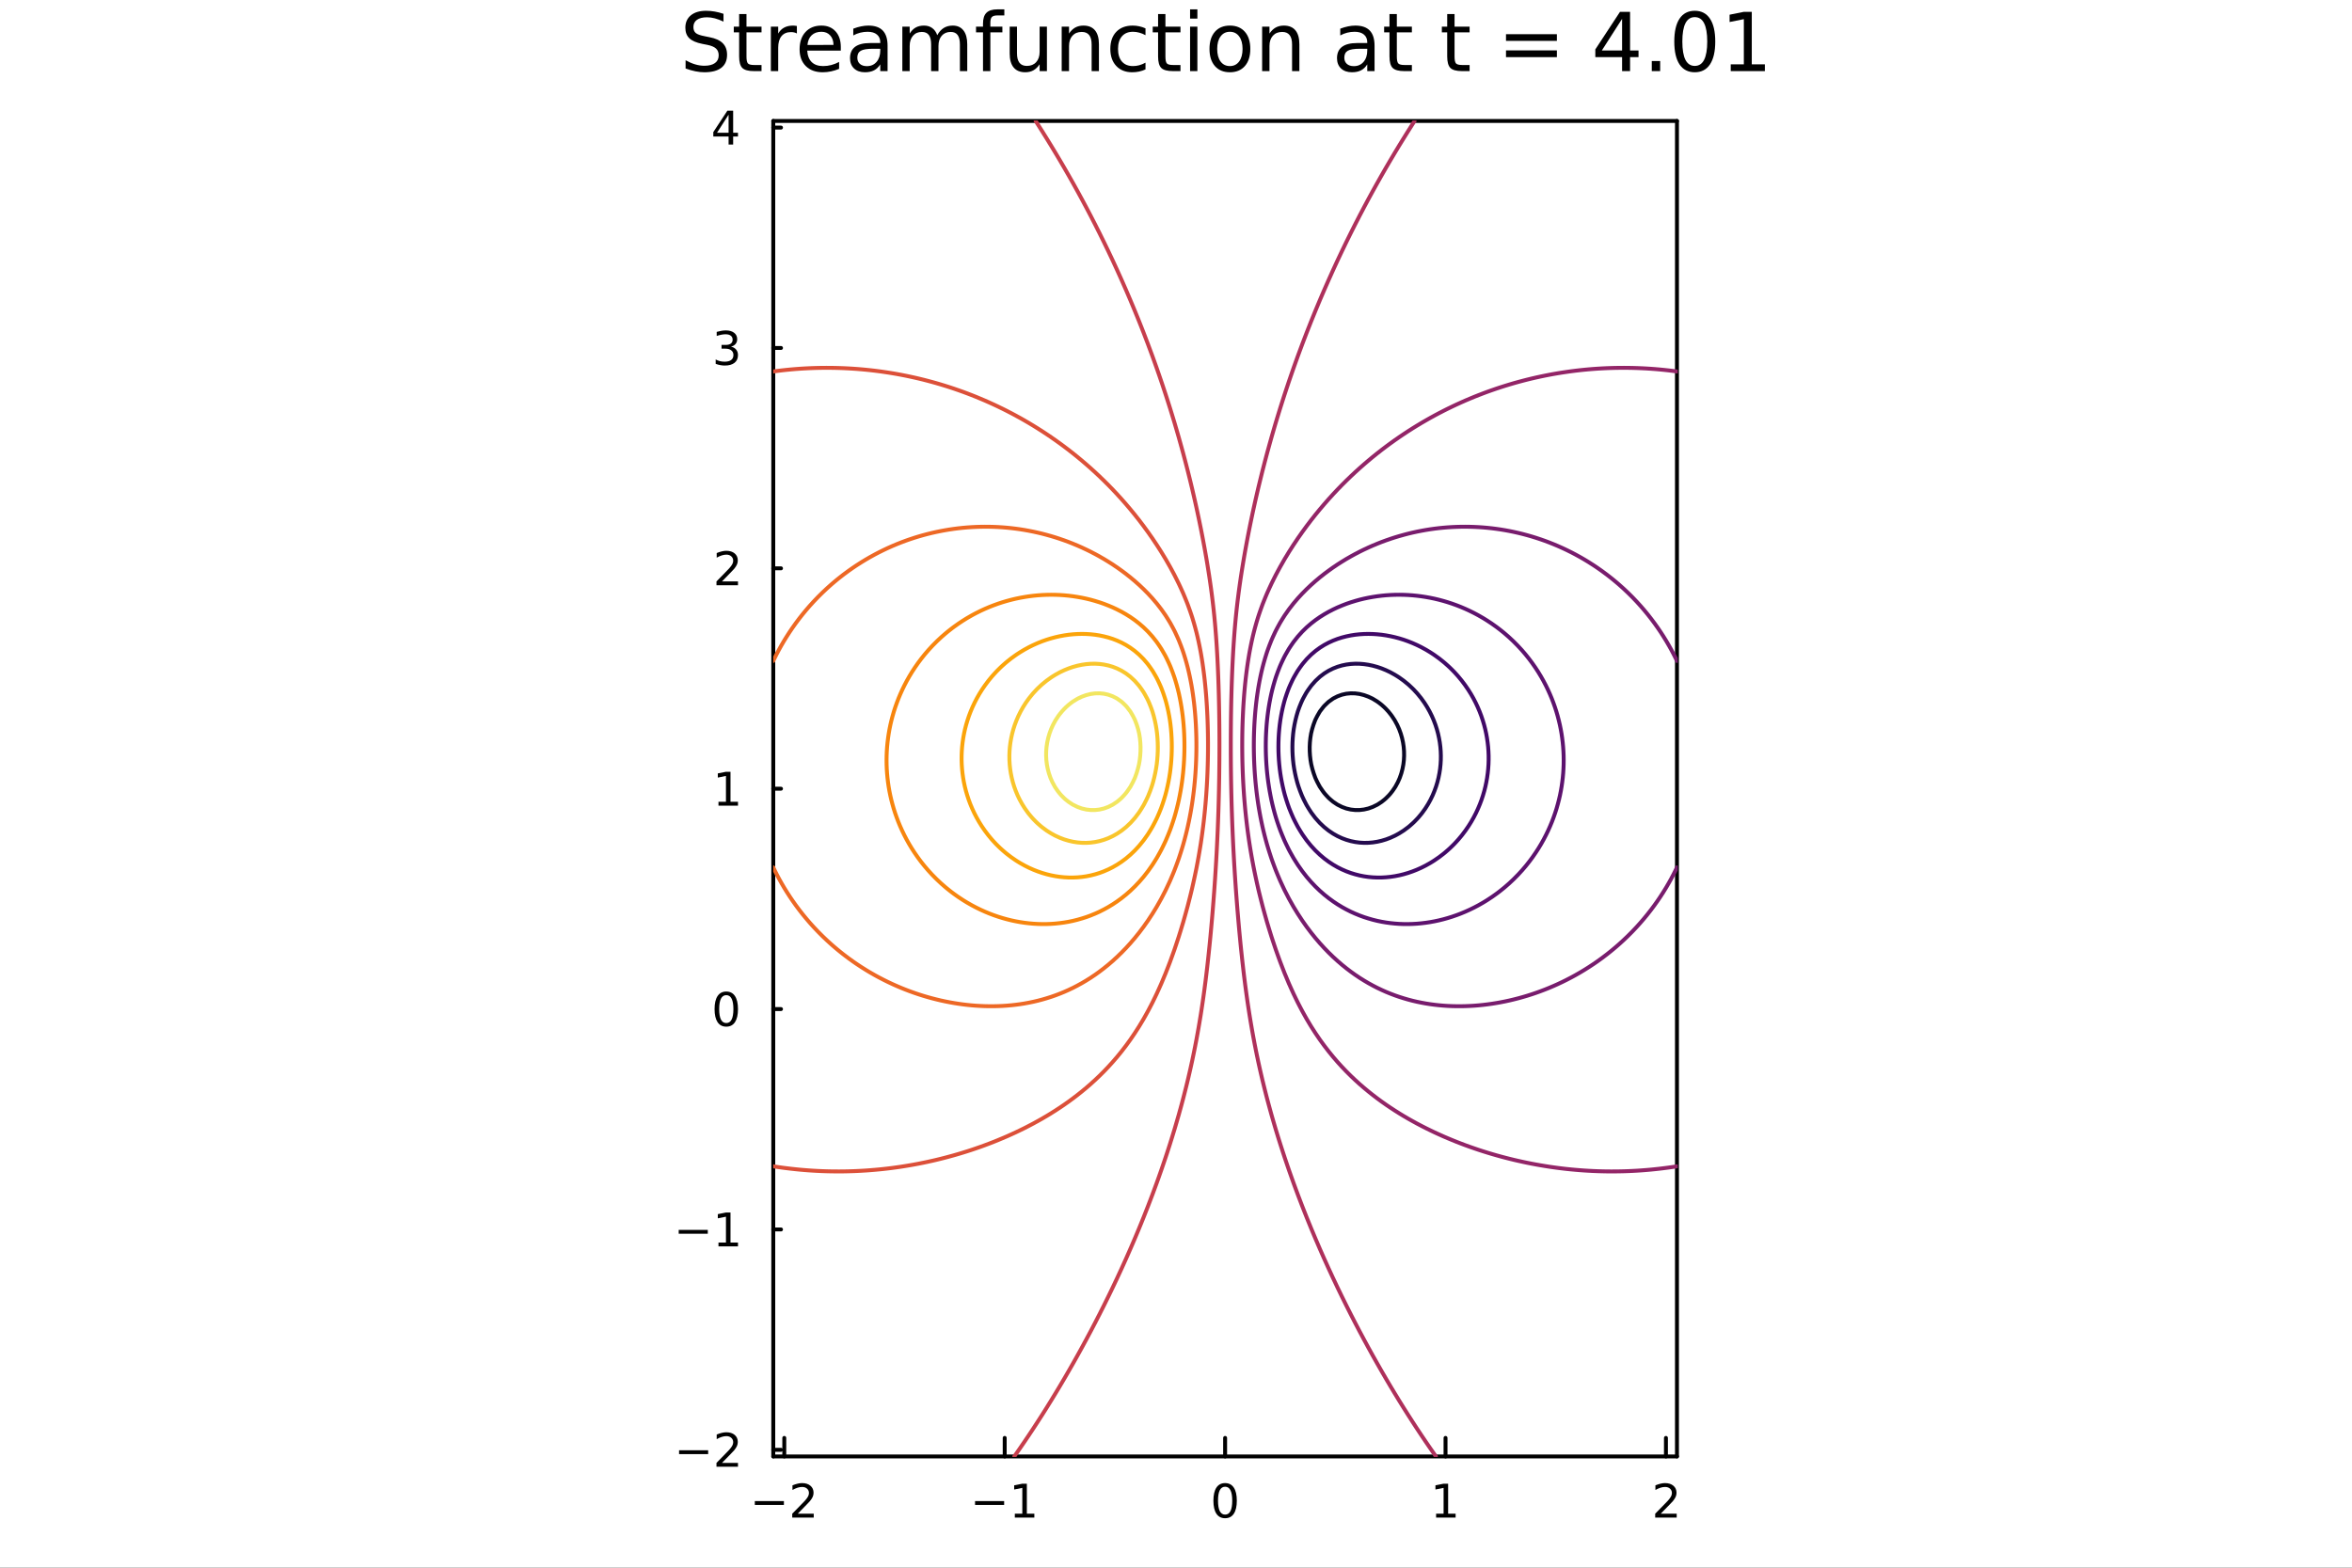 <?xml version="1.0" encoding="utf-8"?>
<svg xmlns="http://www.w3.org/2000/svg" xmlns:xlink="http://www.w3.org/1999/xlink" width="600" height="400" viewBox="0 0 2400 1600">
<rect x="0" y="0" width="2400" height="1600" fill="#333333" stroke="none"/>
<defs>
  <clipPath id="clip900">
    <rect x="0" y="0" width="2400" height="1600"/>
  </clipPath>
</defs>
<path clip-path="url(#clip900)" d="M0 1600 L2400 1600 L2400 0 L0 0  Z" fill="#ffffff" fill-rule="evenodd" fill-opacity="1"/>
<defs>
  <clipPath id="clip901">
    <rect x="480" y="0" width="1681" height="1600"/>
  </clipPath>
</defs>
<path clip-path="url(#clip900)" d="M789.044 1486.45 L1711.19 1486.45 L1711.19 123.472 L789.044 123.472  Z" fill="#ffffff" fill-rule="evenodd" fill-opacity="1"/>
<defs>
  <clipPath id="clip902">
    <rect x="789" y="123" width="923" height="1364"/>
  </clipPath>
</defs>
<polyline clip-path="url(#clip900)" style="stroke:#000000; stroke-linecap:round; stroke-linejoin:round; stroke-width:4; stroke-opacity:1; fill:none" points="789.044,1486.45 1711.19,1486.45 "/>
<polyline clip-path="url(#clip900)" style="stroke:#000000; stroke-linecap:round; stroke-linejoin:round; stroke-width:4; stroke-opacity:1; fill:none" points="789.044,123.472 1711.19,123.472 "/>
<polyline clip-path="url(#clip900)" style="stroke:#000000; stroke-linecap:round; stroke-linejoin:round; stroke-width:4; stroke-opacity:1; fill:none" points="800.29,1486.45 800.29,1467.55 "/>
<polyline clip-path="url(#clip900)" style="stroke:#000000; stroke-linecap:round; stroke-linejoin:round; stroke-width:4; stroke-opacity:1; fill:none" points="1025.2,1486.45 1025.2,1467.55 "/>
<polyline clip-path="url(#clip900)" style="stroke:#000000; stroke-linecap:round; stroke-linejoin:round; stroke-width:4; stroke-opacity:1; fill:none" points="1250.12,1486.45 1250.12,1467.55 "/>
<polyline clip-path="url(#clip900)" style="stroke:#000000; stroke-linecap:round; stroke-linejoin:round; stroke-width:4; stroke-opacity:1; fill:none" points="1475.03,1486.45 1475.03,1467.55 "/>
<polyline clip-path="url(#clip900)" style="stroke:#000000; stroke-linecap:round; stroke-linejoin:round; stroke-width:4; stroke-opacity:1; fill:none" points="1699.94,1486.45 1699.94,1467.55 "/>
<path clip-path="url(#clip900)" d="M770.232 1532.02 L799.908 1532.02 L799.908 1535.95 L770.232 1535.95 L770.232 1532.02 Z" fill="#000000" fill-rule="nonzero" fill-opacity="1" /><path clip-path="url(#clip900)" d="M814.028 1544.91 L830.348 1544.91 L830.348 1548.85 L808.403 1548.85 L808.403 1544.91 Q811.065 1542.16 815.649 1537.53 Q820.255 1532.88 821.436 1531.53 Q823.681 1529.01 824.561 1527.27 Q825.463 1525.51 825.463 1523.82 Q825.463 1521.07 823.519 1519.33 Q821.598 1517.6 818.496 1517.6 Q816.297 1517.6 813.843 1518.36 Q811.413 1519.13 808.635 1520.68 L808.635 1515.95 Q811.459 1514.82 813.913 1514.24 Q816.366 1513.66 818.403 1513.66 Q823.774 1513.66 826.968 1516.35 Q830.162 1519.03 830.162 1523.52 Q830.162 1525.65 829.352 1527.57 Q828.565 1529.47 826.459 1532.07 Q825.88 1532.74 822.778 1535.95 Q819.676 1539.15 814.028 1544.91 Z" fill="#000000" fill-rule="nonzero" fill-opacity="1" /><path clip-path="url(#clip900)" d="M994.961 1532.02 L1024.64 1532.02 L1024.64 1535.95 L994.961 1535.95 L994.961 1532.02 Z" fill="#000000" fill-rule="nonzero" fill-opacity="1" /><path clip-path="url(#clip900)" d="M1035.54 1544.91 L1043.18 1544.91 L1043.18 1518.55 L1034.87 1520.21 L1034.87 1515.95 L1043.13 1514.29 L1047.81 1514.29 L1047.81 1544.91 L1055.45 1544.91 L1055.45 1548.85 L1035.54 1548.85 L1035.54 1544.91 Z" fill="#000000" fill-rule="nonzero" fill-opacity="1" /><path clip-path="url(#clip900)" d="M1250.12 1517.37 Q1246.51 1517.37 1244.68 1520.93 Q1242.87 1524.47 1242.87 1531.6 Q1242.87 1538.71 1244.68 1542.27 Q1246.51 1545.82 1250.12 1545.82 Q1253.75 1545.82 1255.56 1542.27 Q1257.39 1538.71 1257.39 1531.6 Q1257.39 1524.47 1255.56 1520.93 Q1253.75 1517.37 1250.12 1517.37 M1250.12 1513.66 Q1255.93 1513.66 1258.98 1518.27 Q1262.06 1522.85 1262.06 1531.6 Q1262.06 1540.33 1258.98 1544.94 Q1255.93 1549.52 1250.12 1549.52 Q1244.31 1549.52 1241.23 1544.94 Q1238.17 1540.33 1238.17 1531.6 Q1238.17 1522.85 1241.23 1518.27 Q1244.31 1513.66 1250.12 1513.66 Z" fill="#000000" fill-rule="nonzero" fill-opacity="1" /><path clip-path="url(#clip900)" d="M1465.41 1544.91 L1473.05 1544.91 L1473.05 1518.55 L1464.74 1520.21 L1464.74 1515.95 L1473 1514.29 L1477.68 1514.29 L1477.68 1544.91 L1485.32 1544.91 L1485.32 1548.85 L1465.41 1548.85 L1465.41 1544.91 Z" fill="#000000" fill-rule="nonzero" fill-opacity="1" /><path clip-path="url(#clip900)" d="M1694.6 1544.91 L1710.92 1544.91 L1710.92 1548.85 L1688.97 1548.85 L1688.97 1544.91 Q1691.63 1542.16 1696.22 1537.53 Q1700.82 1532.88 1702 1531.53 Q1704.25 1529.01 1705.13 1527.27 Q1706.03 1525.51 1706.03 1523.82 Q1706.03 1521.07 1704.09 1519.33 Q1702.17 1517.6 1699.06 1517.6 Q1696.87 1517.6 1694.41 1518.36 Q1691.98 1519.13 1689.2 1520.68 L1689.2 1515.95 Q1692.03 1514.82 1694.48 1514.24 Q1696.93 1513.66 1698.97 1513.66 Q1704.34 1513.66 1707.54 1516.35 Q1710.73 1519.03 1710.73 1523.52 Q1710.73 1525.65 1709.92 1527.57 Q1709.13 1529.47 1707.03 1532.07 Q1706.45 1532.74 1703.35 1535.95 Q1700.24 1539.15 1694.6 1544.91 Z" fill="#000000" fill-rule="nonzero" fill-opacity="1" /><polyline clip-path="url(#clip900)" style="stroke:#000000; stroke-linecap:round; stroke-linejoin:round; stroke-width:4; stroke-opacity:1; fill:none" points="789.044,1486.45 789.044,123.472 "/>
<polyline clip-path="url(#clip900)" style="stroke:#000000; stroke-linecap:round; stroke-linejoin:round; stroke-width:4; stroke-opacity:1; fill:none" points="1711.19,1486.45 1711.19,123.472 "/>
<polyline clip-path="url(#clip900)" style="stroke:#000000; stroke-linecap:round; stroke-linejoin:round; stroke-width:4; stroke-opacity:1; fill:none" points="789.044,1479.7 796.946,1479.7 "/>
<polyline clip-path="url(#clip900)" style="stroke:#000000; stroke-linecap:round; stroke-linejoin:round; stroke-width:4; stroke-opacity:1; fill:none" points="789.044,1254.79 796.946,1254.79 "/>
<polyline clip-path="url(#clip900)" style="stroke:#000000; stroke-linecap:round; stroke-linejoin:round; stroke-width:4; stroke-opacity:1; fill:none" points="789.044,1029.87 796.946,1029.87 "/>
<polyline clip-path="url(#clip900)" style="stroke:#000000; stroke-linecap:round; stroke-linejoin:round; stroke-width:4; stroke-opacity:1; fill:none" points="789.044,804.96 796.946,804.96 "/>
<polyline clip-path="url(#clip900)" style="stroke:#000000; stroke-linecap:round; stroke-linejoin:round; stroke-width:4; stroke-opacity:1; fill:none" points="789.044,580.047 796.946,580.047 "/>
<polyline clip-path="url(#clip900)" style="stroke:#000000; stroke-linecap:round; stroke-linejoin:round; stroke-width:4; stroke-opacity:1; fill:none" points="789.044,355.133 796.946,355.133 "/>
<polyline clip-path="url(#clip900)" style="stroke:#000000; stroke-linecap:round; stroke-linejoin:round; stroke-width:4; stroke-opacity:1; fill:none" points="789.044,130.22 796.946,130.22 "/>
<path clip-path="url(#clip900)" d="M692.929 1480.15 L722.605 1480.15 L722.605 1484.09 L692.929 1484.09 L692.929 1480.15 Z" fill="#000000" fill-rule="nonzero" fill-opacity="1" /><path clip-path="url(#clip900)" d="M736.725 1493.05 L753.044 1493.05 L753.044 1496.98 L731.1 1496.98 L731.1 1493.05 Q733.762 1490.29 738.345 1485.66 Q742.952 1481.01 744.132 1479.67 Q746.378 1477.14 747.257 1475.41 Q748.16 1473.65 748.16 1471.96 Q748.16 1469.2 746.216 1467.47 Q744.294 1465.73 741.192 1465.73 Q738.993 1465.73 736.54 1466.49 Q734.109 1467.26 731.331 1468.81 L731.331 1464.09 Q734.155 1462.95 736.609 1462.37 Q739.063 1461.8 741.1 1461.8 Q746.47 1461.8 749.665 1464.48 Q752.859 1467.17 752.859 1471.66 Q752.859 1473.79 752.049 1475.71 Q751.262 1477.61 749.155 1480.2 Q748.577 1480.87 745.475 1484.09 Q742.373 1487.28 736.725 1493.05 Z" fill="#000000" fill-rule="nonzero" fill-opacity="1" /><path clip-path="url(#clip900)" d="M692.558 1255.24 L722.234 1255.24 L722.234 1259.17 L692.558 1259.17 L692.558 1255.24 Z" fill="#000000" fill-rule="nonzero" fill-opacity="1" /><path clip-path="url(#clip900)" d="M733.137 1268.13 L740.776 1268.13 L740.776 1241.77 L732.466 1243.43 L732.466 1239.17 L740.73 1237.51 L745.405 1237.51 L745.405 1268.13 L753.044 1268.13 L753.044 1272.07 L733.137 1272.07 L733.137 1268.13 Z" fill="#000000" fill-rule="nonzero" fill-opacity="1" /><path clip-path="url(#clip900)" d="M741.1 1015.67 Q737.489 1015.67 735.66 1019.24 Q733.855 1022.78 733.855 1029.91 Q733.855 1037.01 735.66 1040.58 Q737.489 1044.12 741.1 1044.12 Q744.734 1044.12 746.54 1040.58 Q748.368 1037.01 748.368 1029.91 Q748.368 1022.78 746.54 1019.24 Q744.734 1015.67 741.1 1015.67 M741.1 1011.97 Q746.91 1011.97 749.966 1016.57 Q753.044 1021.16 753.044 1029.91 Q753.044 1038.64 749.966 1043.24 Q746.91 1047.82 741.1 1047.82 Q735.29 1047.82 732.211 1043.24 Q729.155 1038.64 729.155 1029.91 Q729.155 1021.16 732.211 1016.57 Q735.29 1011.97 741.1 1011.97 Z" fill="#000000" fill-rule="nonzero" fill-opacity="1" /><path clip-path="url(#clip900)" d="M733.137 818.305 L740.776 818.305 L740.776 791.939 L732.466 793.606 L732.466 789.347 L740.73 787.68 L745.405 787.68 L745.405 818.305 L753.044 818.305 L753.044 822.24 L733.137 822.24 L733.137 818.305 Z" fill="#000000" fill-rule="nonzero" fill-opacity="1" /><path clip-path="url(#clip900)" d="M736.725 593.391 L753.044 593.391 L753.044 597.327 L731.1 597.327 L731.1 593.391 Q733.762 590.637 738.345 586.007 Q742.952 581.354 744.132 580.012 Q746.378 577.489 747.257 575.753 Q748.16 573.993 748.16 572.303 Q748.16 569.549 746.216 567.813 Q744.294 566.077 741.192 566.077 Q738.993 566.077 736.54 566.841 Q734.109 567.604 731.331 569.155 L731.331 564.433 Q734.155 563.299 736.609 562.72 Q739.063 562.142 741.1 562.142 Q746.47 562.142 749.665 564.827 Q752.859 567.512 752.859 572.003 Q752.859 574.132 752.049 576.053 Q751.262 577.952 749.155 580.544 Q748.577 581.215 745.475 584.433 Q742.373 587.627 736.725 593.391 Z" fill="#000000" fill-rule="nonzero" fill-opacity="1" /><path clip-path="url(#clip900)" d="M745.915 353.779 Q749.271 354.496 751.146 356.765 Q753.044 359.033 753.044 362.367 Q753.044 367.482 749.526 370.283 Q746.007 373.084 739.526 373.084 Q737.35 373.084 735.035 372.645 Q732.743 372.228 730.29 371.371 L730.29 366.857 Q732.234 367.992 734.549 368.57 Q736.864 369.149 739.387 369.149 Q743.785 369.149 746.077 367.413 Q748.392 365.677 748.392 362.367 Q748.392 359.311 746.239 357.598 Q744.109 355.862 740.29 355.862 L736.262 355.862 L736.262 352.02 L740.475 352.02 Q743.924 352.02 745.753 350.654 Q747.581 349.265 747.581 346.672 Q747.581 344.01 745.683 342.598 Q743.808 341.163 740.29 341.163 Q738.368 341.163 736.169 341.58 Q733.97 341.997 731.331 342.876 L731.331 338.709 Q733.993 337.969 736.308 337.598 Q738.646 337.228 740.706 337.228 Q746.03 337.228 749.132 339.659 Q752.234 342.066 752.234 346.186 Q752.234 349.057 750.591 351.047 Q748.947 353.015 745.915 353.779 Z" fill="#000000" fill-rule="nonzero" fill-opacity="1" /><path clip-path="url(#clip900)" d="M743.461 117.014 L731.655 135.463 L743.461 135.463 L743.461 117.014 M742.234 112.94 L748.114 112.94 L748.114 135.463 L753.044 135.463 L753.044 139.351 L748.114 139.351 L748.114 147.5 L743.461 147.5 L743.461 139.351 L727.859 139.351 L727.859 134.838 L742.234 112.94 Z" fill="#000000" fill-rule="nonzero" fill-opacity="1" /><path clip-path="url(#clip900)" d="M738.265 14.081 L738.265 22.061 Q733.606 19.833 729.474 18.739 Q725.343 17.646 721.494 17.646 Q714.81 17.646 711.164 20.238 Q707.559 22.831 707.559 27.611 Q707.559 31.621 709.949 33.687 Q712.38 35.713 719.104 36.969 L724.046 37.981 Q733.201 39.723 737.536 44.139 Q741.911 48.514 741.911 55.886 Q741.911 64.677 735.996 69.214 Q730.123 73.751 718.74 73.751 Q714.446 73.751 709.585 72.778 Q704.764 71.806 699.579 69.902 L699.579 61.477 Q704.561 64.272 709.341 65.689 Q714.122 67.107 718.74 67.107 Q725.748 67.107 729.555 64.353 Q733.363 61.598 733.363 56.494 Q733.363 52.038 730.609 49.526 Q727.895 47.015 721.656 45.759 L716.674 44.787 Q707.519 42.964 703.427 39.075 Q699.336 35.186 699.336 28.259 Q699.336 20.238 704.966 15.62 Q710.638 11.002 720.562 11.002 Q724.816 11.002 729.231 11.772 Q733.647 12.542 738.265 14.081 Z" fill="#000000" fill-rule="nonzero" fill-opacity="1" /><path clip-path="url(#clip900)" d="M761.72 14.324 L761.72 27.206 L777.073 27.206 L777.073 32.999 L761.72 32.999 L761.72 57.628 Q761.72 63.178 763.218 64.758 Q764.758 66.338 769.416 66.338 L777.073 66.338 L777.073 72.576 L769.416 72.576 Q760.788 72.576 757.507 69.376 Q754.225 66.135 754.225 57.628 L754.225 32.999 L748.757 32.999 L748.757 27.206 L754.225 27.206 L754.225 14.324 L761.72 14.324 Z" fill="#000000" fill-rule="nonzero" fill-opacity="1" /><path clip-path="url(#clip900)" d="M813.166 34.173 Q811.91 33.444 810.412 33.12 Q808.953 32.756 807.171 32.756 Q800.851 32.756 797.449 36.888 Q794.086 40.979 794.086 48.676 L794.086 72.576 L786.592 72.576 L786.592 27.206 L794.086 27.206 L794.086 34.254 Q796.436 30.122 800.203 28.138 Q803.971 26.112 809.358 26.112 Q810.128 26.112 811.06 26.234 Q811.991 26.315 813.126 26.517 L813.166 34.173 Z" fill="#000000" fill-rule="nonzero" fill-opacity="1" /><path clip-path="url(#clip900)" d="M857.969 48.028 L857.969 51.673 L823.698 51.673 Q824.185 59.37 828.317 63.421 Q832.489 67.431 839.902 67.431 Q844.196 67.431 848.206 66.378 Q852.257 65.325 856.227 63.218 L856.227 70.267 Q852.217 71.968 848.004 72.86 Q843.791 73.751 839.456 73.751 Q828.6 73.751 822.24 67.431 Q815.921 61.112 815.921 50.337 Q815.921 39.197 821.916 32.675 Q827.952 26.112 838.16 26.112 Q847.315 26.112 852.622 32.026 Q857.969 37.9 857.969 48.028 M850.515 45.84 Q850.434 39.723 847.072 36.077 Q843.75 32.431 838.241 32.431 Q832.003 32.431 828.235 35.956 Q824.509 39.48 823.942 45.88 L850.515 45.84 Z" fill="#000000" fill-rule="nonzero" fill-opacity="1" /><path clip-path="url(#clip900)" d="M890.822 49.769 Q881.788 49.769 878.305 51.835 Q874.821 53.901 874.821 58.884 Q874.821 62.854 877.413 65.203 Q880.047 67.512 884.543 67.512 Q890.741 67.512 894.468 63.137 Q898.235 58.722 898.235 51.43 L898.235 49.769 L890.822 49.769 M905.689 46.691 L905.689 72.576 L898.235 72.576 L898.235 65.689 Q895.683 69.821 891.875 71.806 Q888.067 73.751 882.558 73.751 Q875.591 73.751 871.459 69.862 Q867.367 65.933 867.367 59.37 Q867.367 51.714 872.471 47.825 Q877.616 43.936 887.784 43.936 L898.235 43.936 L898.235 43.207 Q898.235 38.062 894.832 35.267 Q891.47 32.431 885.353 32.431 Q881.464 32.431 877.778 33.363 Q874.092 34.295 870.689 36.158 L870.689 29.272 Q874.78 27.692 878.629 26.922 Q882.477 26.112 886.123 26.112 Q895.967 26.112 900.828 31.216 Q905.689 36.32 905.689 46.691 Z" fill="#000000" fill-rule="nonzero" fill-opacity="1" /><path clip-path="url(#clip900)" d="M956.366 35.915 Q959.161 30.892 963.05 28.502 Q966.938 26.112 972.205 26.112 Q979.294 26.112 983.142 31.095 Q986.99 36.037 986.99 45.192 L986.99 72.576 L979.496 72.576 L979.496 45.435 Q979.496 38.913 977.187 35.753 Q974.878 32.594 970.139 32.594 Q964.346 32.594 960.984 36.442 Q957.621 40.29 957.621 46.934 L957.621 72.576 L950.127 72.576 L950.127 45.435 Q950.127 38.873 947.818 35.753 Q945.509 32.594 940.689 32.594 Q934.977 32.594 931.615 36.482 Q928.252 40.331 928.252 46.934 L928.252 72.576 L920.758 72.576 L920.758 27.206 L928.252 27.206 L928.252 34.254 Q930.804 30.082 934.369 28.097 Q937.934 26.112 942.836 26.112 Q947.778 26.112 951.221 28.624 Q954.705 31.135 956.366 35.915 Z" fill="#000000" fill-rule="nonzero" fill-opacity="1" /><path clip-path="url(#clip900)" d="M1024.83 9.544 L1024.83 15.742 L1017.7 15.742 Q1013.69 15.742 1012.11 17.362 Q1010.57 18.983 1010.57 23.195 L1010.57 27.206 L1022.84 27.206 L1022.84 32.999 L1010.57 32.999 L1010.57 72.576 L1003.07 72.576 L1003.07 32.999 L995.943 32.999 L995.943 27.206 L1003.07 27.206 L1003.07 24.046 Q1003.07 16.471 1006.6 13.028 Q1010.12 9.544 1017.78 9.544 L1024.83 9.544 Z" fill="#000000" fill-rule="nonzero" fill-opacity="1" /><path clip-path="url(#clip900)" d="M1030.29 54.671 L1030.29 27.206 L1037.75 27.206 L1037.75 54.387 Q1037.75 60.828 1040.26 64.069 Q1042.77 67.269 1047.79 67.269 Q1053.83 67.269 1057.31 63.421 Q1060.84 59.573 1060.84 52.929 L1060.84 27.206 L1068.29 27.206 L1068.29 72.576 L1060.84 72.576 L1060.84 65.608 Q1058.12 69.74 1054.52 71.766 Q1050.95 73.751 1046.21 73.751 Q1038.4 73.751 1034.35 68.89 Q1030.29 64.029 1030.29 54.671 M1049.05 26.112 L1049.05 26.112 Z" fill="#000000" fill-rule="nonzero" fill-opacity="1" /><path clip-path="url(#clip900)" d="M1121.36 45.192 L1121.36 72.576 L1113.91 72.576 L1113.91 45.435 Q1113.91 38.994 1111.39 35.794 Q1108.88 32.594 1103.86 32.594 Q1097.82 32.594 1094.34 36.442 Q1090.86 40.29 1090.86 46.934 L1090.86 72.576 L1083.36 72.576 L1083.36 27.206 L1090.86 27.206 L1090.86 34.254 Q1093.53 30.163 1097.13 28.138 Q1100.78 26.112 1105.52 26.112 Q1113.34 26.112 1117.35 30.973 Q1121.36 35.794 1121.36 45.192 Z" fill="#000000" fill-rule="nonzero" fill-opacity="1" /><path clip-path="url(#clip900)" d="M1168.88 28.948 L1168.88 35.915 Q1165.72 34.173 1162.52 33.323 Q1159.36 32.431 1156.12 32.431 Q1148.86 32.431 1144.85 37.05 Q1140.84 41.627 1140.84 49.931 Q1140.84 58.236 1144.85 62.854 Q1148.86 67.431 1156.12 67.431 Q1159.36 67.431 1162.52 66.581 Q1165.72 65.689 1168.88 63.948 L1168.88 70.834 Q1165.76 72.292 1162.39 73.022 Q1159.07 73.751 1155.31 73.751 Q1145.06 73.751 1139.02 67.31 Q1132.99 60.869 1132.99 49.931 Q1132.99 38.832 1139.06 32.472 Q1145.18 26.112 1155.79 26.112 Q1159.23 26.112 1162.52 26.841 Q1165.8 27.53 1168.88 28.948 Z" fill="#000000" fill-rule="nonzero" fill-opacity="1" /><path clip-path="url(#clip900)" d="M1189.21 14.324 L1189.21 27.206 L1204.56 27.206 L1204.56 32.999 L1189.21 32.999 L1189.21 57.628 Q1189.21 63.178 1190.71 64.758 Q1192.25 66.338 1196.91 66.338 L1204.56 66.338 L1204.56 72.576 L1196.91 72.576 Q1188.28 72.576 1185 69.376 Q1181.72 66.135 1181.72 57.628 L1181.72 32.999 L1176.25 32.999 L1176.25 27.206 L1181.72 27.206 L1181.72 14.324 L1189.21 14.324 Z" fill="#000000" fill-rule="nonzero" fill-opacity="1" /><path clip-path="url(#clip900)" d="M1214.37 27.206 L1221.82 27.206 L1221.82 72.576 L1214.37 72.576 L1214.37 27.206 M1214.37 9.544 L1221.82 9.544 L1221.82 18.983 L1214.37 18.983 L1214.37 9.544 Z" fill="#000000" fill-rule="nonzero" fill-opacity="1" /><path clip-path="url(#clip900)" d="M1255 32.431 Q1249 32.431 1245.52 37.131 Q1242.04 41.789 1242.04 49.931 Q1242.04 58.074 1245.48 62.773 Q1248.96 67.431 1255 67.431 Q1260.95 67.431 1264.44 62.732 Q1267.92 58.033 1267.92 49.931 Q1267.92 41.87 1264.44 37.171 Q1260.95 32.431 1255 32.431 M1255 26.112 Q1264.72 26.112 1270.27 32.431 Q1275.82 38.751 1275.82 49.931 Q1275.82 61.071 1270.27 67.431 Q1264.72 73.751 1255 73.751 Q1245.24 73.751 1239.69 67.431 Q1234.18 61.071 1234.18 49.931 Q1234.18 38.751 1239.69 32.431 Q1245.24 26.112 1255 26.112 Z" fill="#000000" fill-rule="nonzero" fill-opacity="1" /><path clip-path="url(#clip900)" d="M1325.89 45.192 L1325.89 72.576 L1318.44 72.576 L1318.44 45.435 Q1318.44 38.994 1315.92 35.794 Q1313.41 32.594 1308.39 32.594 Q1302.35 32.594 1298.87 36.442 Q1295.39 40.29 1295.39 46.934 L1295.39 72.576 L1287.89 72.576 L1287.89 27.206 L1295.39 27.206 L1295.39 34.254 Q1298.06 30.163 1301.66 28.138 Q1305.31 26.112 1310.05 26.112 Q1317.87 26.112 1321.88 30.973 Q1325.89 35.794 1325.89 45.192 Z" fill="#000000" fill-rule="nonzero" fill-opacity="1" /><path clip-path="url(#clip900)" d="M1387.75 49.769 Q1378.71 49.769 1375.23 51.835 Q1371.75 53.901 1371.75 58.884 Q1371.75 62.854 1374.34 65.203 Q1376.97 67.512 1381.47 67.512 Q1387.67 67.512 1391.39 63.137 Q1395.16 58.722 1395.16 51.43 L1395.16 49.769 L1387.75 49.769 M1402.61 46.691 L1402.61 72.576 L1395.16 72.576 L1395.16 65.689 Q1392.61 69.821 1388.8 71.806 Q1384.99 73.751 1379.48 73.751 Q1372.51 73.751 1368.38 69.862 Q1364.29 65.933 1364.29 59.37 Q1364.29 51.714 1369.4 47.825 Q1374.54 43.936 1384.71 43.936 L1395.16 43.936 L1395.16 43.207 Q1395.16 38.062 1391.76 35.267 Q1388.39 32.431 1382.28 32.431 Q1378.39 32.431 1374.7 33.363 Q1371.02 34.295 1367.61 36.158 L1367.61 29.272 Q1371.7 27.692 1375.55 26.922 Q1379.4 26.112 1383.05 26.112 Q1392.89 26.112 1397.75 31.216 Q1402.61 36.32 1402.61 46.691 Z" fill="#000000" fill-rule="nonzero" fill-opacity="1" /><path clip-path="url(#clip900)" d="M1425.34 14.324 L1425.34 27.206 L1440.69 27.206 L1440.69 32.999 L1425.34 32.999 L1425.34 57.628 Q1425.34 63.178 1426.84 64.758 Q1428.38 66.338 1433.04 66.338 L1440.69 66.338 L1440.69 72.576 L1433.04 72.576 Q1424.41 72.576 1421.13 69.376 Q1417.84 66.135 1417.84 57.628 L1417.84 32.999 L1412.38 32.999 L1412.38 27.206 L1417.84 27.206 L1417.84 14.324 L1425.34 14.324 Z" fill="#000000" fill-rule="nonzero" fill-opacity="1" /><path clip-path="url(#clip900)" d="M1484.24 14.324 L1484.24 27.206 L1499.59 27.206 L1499.59 32.999 L1484.24 32.999 L1484.24 57.628 Q1484.24 63.178 1485.74 64.758 Q1487.28 66.338 1491.94 66.338 L1499.59 66.338 L1499.59 72.576 L1491.94 72.576 Q1483.31 72.576 1480.03 69.376 Q1476.74 66.135 1476.74 57.628 L1476.74 32.999 L1471.28 32.999 L1471.28 27.206 L1476.74 27.206 L1476.74 14.324 L1484.24 14.324 Z" fill="#000000" fill-rule="nonzero" fill-opacity="1" /><path clip-path="url(#clip900)" d="M1536.74 34.903 L1588.67 34.903 L1588.67 41.708 L1536.74 41.708 L1536.74 34.903 M1536.74 51.43 L1588.67 51.43 L1588.67 58.317 L1536.74 58.317 L1536.74 51.43 Z" fill="#000000" fill-rule="nonzero" fill-opacity="1" /><path clip-path="url(#clip900)" d="M1655.19 19.226 L1634.53 51.511 L1655.19 51.511 L1655.19 19.226 M1653.04 12.096 L1663.33 12.096 L1663.33 51.511 L1671.96 51.511 L1671.96 58.317 L1663.33 58.317 L1663.33 72.576 L1655.19 72.576 L1655.19 58.317 L1627.88 58.317 L1627.88 50.418 L1653.04 12.096 Z" fill="#000000" fill-rule="nonzero" fill-opacity="1" /><path clip-path="url(#clip900)" d="M1685.49 62.287 L1694.04 62.287 L1694.04 72.576 L1685.49 72.576 L1685.49 62.287 Z" fill="#000000" fill-rule="nonzero" fill-opacity="1" /><path clip-path="url(#clip900)" d="M1729.36 17.484 Q1723.04 17.484 1719.84 23.722 Q1716.68 29.92 1716.68 42.397 Q1716.68 54.833 1719.84 61.071 Q1723.04 67.269 1729.36 67.269 Q1735.72 67.269 1738.88 61.071 Q1742.08 54.833 1742.08 42.397 Q1742.08 29.92 1738.88 23.722 Q1735.72 17.484 1729.36 17.484 M1729.36 11.002 Q1739.53 11.002 1744.87 19.064 Q1750.26 27.084 1750.26 42.397 Q1750.26 57.669 1744.87 65.73 Q1739.53 73.751 1729.36 73.751 Q1719.19 73.751 1713.8 65.73 Q1708.46 57.669 1708.46 42.397 Q1708.46 27.084 1713.8 19.064 Q1719.19 11.002 1729.36 11.002 Z" fill="#000000" fill-rule="nonzero" fill-opacity="1" /><path clip-path="url(#clip900)" d="M1766.06 65.689 L1779.43 65.689 L1779.43 19.55 L1764.89 22.466 L1764.89 15.013 L1779.35 12.096 L1787.53 12.096 L1787.53 65.689 L1800.9 65.689 L1800.9 72.576 L1766.06 72.576 L1766.06 65.689 Z" fill="#000000" fill-rule="nonzero" fill-opacity="1" /><polyline clip-path="url(#clip902)" style="stroke:#c73e4c; stroke-linecap:round; stroke-linejoin:round; stroke-width:4; stroke-opacity:1; fill:none" points="1034.98,1486.45 1036.45,1484.38 1038.14,1481.95 1040.95,1477.91 1041.26,1477.45 1044.34,1472.95 1045.45,1471.35 1047.39,1468.45 1049.94,1464.67 1050.41,1463.96 1053.4,1459.46 1054.44,1457.89 1056.35,1454.96 1058.94,1450.99 1059.28,1450.46 1062.17,1445.96 1063.44,1443.99 1065.03,1441.47 1067.87,1436.97 1067.94,1436.86 1070.66,1432.47 1072.44,1429.62 1073.44,1427.97 1076.19,1423.47 1076.93,1422.26 1078.9,1418.97 1081.43,1414.77 1081.6,1414.48 1084.26,1409.98 1085.93,1407.17 1086.91,1405.48 1089.52,1400.98 1090.43,1399.43 1092.11,1396.48 1094.68,1391.98 1094.93,1391.56 1097.22,1387.49 1099.42,1383.56 1099.74,1382.99 1102.23,1378.49 1103.92,1375.43 1104.7,1373.99 1107.14,1369.49 1108.42,1367.15 1109.56,1364.99 1111.96,1360.5 1112.92,1358.71 1114.34,1356 1116.69,1351.5 1117.42,1350.12 1119.02,1347 1121.33,1342.5 1121.92,1341.37 1123.61,1338 1125.88,1333.51 1126.41,1332.45 1128.11,1329.01 1130.33,1324.51 1130.91,1323.35 1132.53,1320.01 1134.7,1315.51 1135.41,1314.05 1136.85,1311.02 1138.98,1306.52 1139.91,1304.56 1141.08,1302.02 1143.17,1297.52 1144.41,1294.85 1145.23,1293.02 1147.27,1288.52 1148.91,1284.9 1149.29,1284.03 1151.28,1279.53 1153.26,1275.03 1153.4,1274.71 1155.21,1270.53 1157.14,1266.03 1157.9,1264.26 1159.05,1261.53 1160.93,1257.04 1162.4,1253.52 1162.8,1252.54 1164.64,1248.04 1166.46,1243.54 1166.9,1242.47 1168.26,1239.04 1170.03,1234.54 1171.4,1231.08 1171.79,1230.05 1173.52,1225.55 1175.23,1221.05 1175.9,1219.31 1176.92,1216.55 1178.58,1212.05 1180.23,1207.56 1180.39,1207.11 1181.85,1203.06 1183.44,1198.56 1184.89,1194.45 1185.03,1194.06 1186.57,1189.56 1188.1,1185.06 1189.39,1181.26 1189.62,1180.57 1191.1,1176.07 1192.56,1171.57 1193.89,1167.43 1194,1167.07 1195.41,1162.57 1196.8,1158.07 1198.17,1153.58 1198.39,1152.88 1199.51,1149.08 1200.83,1144.58 1202.13,1140.08 1202.89,1137.45 1203.4,1135.58 1204.65,1131.08 1205.87,1126.59 1207.07,1122.09 1207.38,1120.91 1208.24,1117.59 1209.38,1113.09 1210.51,1108.59 1211.61,1104.09 1211.88,1102.98 1212.68,1099.6 1213.72,1095.1 1214.75,1090.6 1215.74,1086.1 1216.38,1083.2 1216.72,1081.6 1217.66,1077.11 1218.58,1072.61 1219.48,1068.11 1220.35,1063.61 1220.88,1060.86 1221.2,1059.11 1222.02,1054.61 1222.82,1050.12 1223.6,1045.62 1224.35,1041.12 1225.09,1036.62 1225.38,1034.82 1225.8,1032.12 1226.48,1027.62 1227.15,1023.13 1227.8,1018.63 1228.43,1014.13 1229.04,1009.63 1229.63,1005.13 1229.87,1003.27 1230.21,1000.63 1230.76,996.136 1231.3,991.638 1231.83,987.14 1232.34,982.642 1232.83,978.143 1233.32,973.645 1233.79,969.147 1234.25,964.649 1234.37,963.439 1234.7,960.15 1235.13,955.652 1235.55,951.154 1235.96,946.655 1236.36,942.157 1236.76,937.659 1237.14,933.161 1237.51,928.662 1237.87,924.164 1238.23,919.666 1238.57,915.168 1238.87,911.159 1238.91,910.669 1239.23,906.171 1239.54,901.673 1239.85,897.175 1240.14,892.676 1240.43,888.178 1240.7,883.68 1240.97,879.181 1241.22,874.683 1241.47,870.185 1241.7,865.687 1241.92,861.188 1242.14,856.69 1242.34,852.192 1242.54,847.694 1242.72,843.195 1242.89,838.697 1243.05,834.199 1243.21,829.7 1243.35,825.202 1243.37,824.514 1243.48,820.704 1243.6,816.206 1243.71,811.707 1243.82,807.209 1243.91,802.711 1243.99,798.213 1244.07,793.714 1244.13,789.216 1244.18,784.718 1244.23,780.22 1244.27,775.721 1244.29,771.223 1244.31,766.725 1244.32,762.226 1244.32,757.728 1244.31,753.23 1244.29,748.732 1244.26,744.233 1244.22,739.735 1244.17,735.237 1244.11,730.739 1244.04,726.24 1243.96,721.742 1243.87,717.244 1243.77,712.745 1243.66,708.247 1243.53,703.749 1243.4,699.251 1243.37,698.465 1243.24,694.752 1243.08,690.254 1242.9,685.756 1242.71,681.258 1242.5,676.759 1242.28,672.261 1242.04,667.763 1241.78,663.265 1241.5,658.766 1241.2,654.268 1240.88,649.77 1240.53,645.271 1240.17,640.773 1239.78,636.275 1239.36,631.777 1238.92,627.278 1238.87,626.815 1238.45,622.78 1237.95,618.282 1237.42,613.784 1236.87,609.285 1236.29,604.787 1235.69,600.289 1235.06,595.79 1234.41,591.292 1234.37,591.065 1233.73,586.794 1233.02,582.296 1232.3,577.797 1231.56,573.299 1230.8,568.801 1230.01,564.303 1229.87,563.489 1229.21,559.804 1228.38,555.306 1227.54,550.808 1226.68,546.309 1225.8,541.811 1225.38,539.635 1224.9,537.313 1223.98,532.815 1223.05,528.316 1222.09,523.818 1221.12,519.32 1220.88,518.167 1220.13,514.822 1219.12,510.323 1218.09,505.825 1217.05,501.327 1216.38,498.435 1215.99,496.829 1214.91,492.33 1213.81,487.832 1212.69,483.334 1211.88,480.096 1211.55,478.835 1210.4,474.337 1209.22,469.839 1208.03,465.341 1207.38,462.889 1206.82,460.842 1205.59,456.344 1204.34,451.846 1203.08,447.348 1202.89,446.656 1201.79,442.849 1200.48,438.351 1199.16,433.853 1198.39,431.224 1197.82,429.354 1196.45,424.856 1195.07,420.358 1193.89,416.528 1193.67,415.86 1192.25,411.361 1190.81,406.863 1189.39,402.462 1189.36,402.365 1187.87,397.867 1186.38,393.368 1184.89,388.95 1184.86,388.87 1183.32,384.372 1181.76,379.874 1180.39,375.936 1180.19,375.375 1178.59,370.877 1176.97,366.379 1175.9,363.379 1175.34,361.88 1173.68,357.382 1172,352.884 1171.4,351.246 1170.3,348.386 1168.58,343.887 1166.9,339.509 1166.85,339.389 1165.09,334.891 1163.31,330.393 1162.4,328.096 1161.51,325.894 1159.68,321.396 1157.9,317.038 1157.84,316.898 1155.97,312.399 1154.09,307.901 1153.4,306.256 1152.18,303.403 1150.25,298.905 1148.91,295.771 1148.3,294.406 1146.33,289.908 1144.41,285.559 1144.34,285.41 1142.32,280.912 1140.28,276.413 1139.91,275.58 1138.22,271.915 1136.14,267.417 1135.41,265.836 1134.03,262.918 1131.9,258.42 1130.91,256.317 1129.75,253.922 1127.58,249.424 1126.41,247.009 1125.38,244.925 1123.16,240.427 1121.92,237.899 1120.92,235.929 1118.65,231.431 1117.42,228.978 1116.36,226.932 1114.05,222.434 1112.92,220.236 1111.71,217.936 1109.35,213.438 1108.42,211.667 1106.96,208.939 1104.55,204.441 1103.92,203.263 1102.11,199.943 1099.66,195.444 1099.42,195.018 1097.16,190.946 1094.93,186.919 1094.66,186.448 1092.12,181.95 1090.43,178.957 1089.56,177.451 1086.97,172.953 1085.93,171.14 1084.35,168.455 1081.72,163.957 1081.43,163.462 1079.05,159.458 1076.93,155.903 1076.36,154.96 1073.64,150.462 1072.44,148.465 1070.89,145.963 1068.13,141.465 1067.94,141.155 1065.32,136.967 1063.44,133.943 1062.5,132.469 1059.65,127.97 1058.94,126.844 1056.77,123.472 "/>
<polyline clip-path="url(#clip902)" style="stroke:#dc5039; stroke-linecap:round; stroke-linejoin:round; stroke-width:4; stroke-opacity:1; fill:none" points="789.044,379.12 793.543,378.525 798.041,377.984 802.539,377.496 807.037,377.061 811.536,376.677 816.034,376.344 820.532,376.063 825.03,375.831 829.529,375.65 834.027,375.519 838.525,375.438 843.023,375.406 847.522,375.424 852.02,375.491 856.518,375.607 861.017,375.774 865.515,375.99 870.013,376.256 874.511,376.571 879.01,376.938 883.508,377.354 888.006,377.822 892.504,378.342 897.003,378.913 901.501,379.537 903.726,379.874 905.999,380.209 910.498,380.929 914.996,381.703 919.494,382.531 923.992,383.414 928.491,384.354 928.572,384.372 932.989,385.335 937.487,386.372 941.985,387.468 946.484,388.624 947.386,388.87 950.982,389.825 955.48,391.082 959.979,392.402 963.111,393.368 964.477,393.779 968.975,395.204 973.473,396.695 976.844,397.867 977.972,398.249 982.47,399.849 986.968,401.521 989.134,402.365 991.466,403.25 995.965,405.038 1000.36,406.863 1000.46,406.904 1004.96,408.81 1009.46,410.801 1010.67,411.361 1013.96,412.844 1018.46,414.964 1020.27,415.86 1022.95,417.146 1027.45,419.403 1029.27,420.358 1031.95,421.726 1036.45,424.128 1037.75,424.856 1040.95,426.594 1045.45,429.152 1045.79,429.354 1049.94,431.765 1053.39,433.853 1054.44,434.476 1058.94,437.256 1060.63,438.351 1063.44,440.12 1067.57,442.849 1067.94,443.084 1072.44,446.114 1074.18,447.348 1076.93,449.241 1080.54,451.846 1081.43,452.471 1085.93,455.789 1086.65,456.344 1090.43,459.196 1092.51,460.842 1094.93,462.712 1098.17,465.341 1099.42,466.339 1103.63,469.839 1103.92,470.078 1108.42,473.92 1108.89,474.337 1112.92,477.874 1113.96,478.835 1117.42,481.954 1118.87,483.334 1121.92,486.162 1123.62,487.832 1126.41,490.504 1128.22,492.33 1130.91,494.986 1132.68,496.829 1135.41,499.615 1137,501.327 1139.91,504.398 1141.19,505.825 1144.41,509.346 1145.25,510.323 1148.91,514.47 1149.2,514.822 1153.02,519.32 1153.4,519.765 1156.72,523.818 1157.9,525.243 1160.31,528.316 1162.4,530.937 1163.81,532.815 1166.9,536.873 1167.21,537.313 1170.5,541.811 1171.4,543.022 1173.69,546.309 1175.9,549.443 1176.8,550.808 1179.81,555.306 1180.39,556.162 1182.72,559.804 1184.89,563.197 1185.56,564.303 1188.29,568.801 1189.39,570.6 1190.94,573.299 1193.51,577.797 1193.89,578.454 1195.97,582.296 1198.37,586.794 1198.39,586.828 1200.64,591.292 1202.86,595.79 1202.89,595.836 1204.96,600.289 1206.98,604.787 1207.38,605.68 1208.89,609.285 1210.72,613.784 1211.88,616.734 1212.45,618.282 1214.07,622.78 1215.61,627.278 1216.38,629.608 1217.05,631.777 1218.39,636.275 1219.65,640.773 1220.83,645.271 1220.88,645.442 1221.92,649.77 1222.94,654.268 1223.88,658.766 1224.77,663.265 1225.38,666.573 1225.59,667.763 1226.34,672.261 1227.04,676.759 1227.68,681.258 1228.28,685.756 1228.84,690.254 1229.35,694.752 1229.81,699.251 1229.87,699.89 1230.24,703.749 1230.62,708.247 1230.97,712.745 1231.28,717.244 1231.56,721.742 1231.8,726.24 1232.02,730.739 1232.2,735.237 1232.35,739.735 1232.47,744.233 1232.56,748.732 1232.62,753.23 1232.66,757.728 1232.66,762.226 1232.64,766.725 1232.58,771.223 1232.5,775.721 1232.39,780.22 1232.25,784.718 1232.09,789.216 1231.89,793.714 1231.66,798.213 1231.41,802.711 1231.12,807.209 1230.81,811.707 1230.46,816.206 1230.09,820.704 1229.87,823.084 1229.68,825.202 1229.24,829.7 1228.76,834.199 1228.26,838.697 1227.72,843.195 1227.14,847.694 1226.54,852.192 1225.9,856.69 1225.38,860.212 1225.23,861.188 1224.51,865.687 1223.76,870.185 1222.98,874.683 1222.17,879.181 1221.32,883.68 1220.88,885.968 1220.43,888.178 1219.5,892.676 1218.54,897.175 1217.55,901.673 1216.53,906.171 1216.38,906.838 1215.46,910.669 1214.36,915.168 1213.22,919.666 1212.07,924.164 1211.88,924.886 1210.85,928.662 1209.61,933.161 1208.34,937.659 1207.38,941.027 1207.04,942.157 1205.68,946.655 1204.31,951.154 1202.9,955.652 1202.89,955.714 1201.43,960.15 1199.94,964.649 1198.42,969.147 1198.39,969.242 1196.82,973.645 1195.2,978.143 1193.89,981.759 1193.55,982.642 1191.82,987.14 1190.06,991.638 1189.39,993.352 1188.23,996.136 1186.35,1000.63 1184.89,1004.1 1184.43,1005.13 1182.41,1009.63 1180.39,1014.06 1180.36,1014.13 1178.2,1018.63 1176,1023.13 1175.9,1023.33 1173.67,1027.62 1171.4,1031.95 1171.3,1032.12 1168.8,1036.62 1166.9,1039.99 1166.23,1041.12 1163.53,1045.62 1162.4,1047.5 1160.73,1050.12 1157.9,1054.51 1157.83,1054.61 1154.77,1059.11 1153.4,1061.11 1151.59,1063.61 1148.91,1067.3 1148.28,1068.11 1144.82,1072.61 1144.41,1073.14 1141.18,1077.11 1139.91,1078.66 1137.37,1081.6 1135.41,1083.88 1133.39,1086.1 1130.91,1088.83 1129.22,1090.6 1126.41,1093.54 1124.84,1095.1 1121.92,1098.02 1120.24,1099.6 1117.42,1102.29 1115.41,1104.09 1112.92,1106.37 1110.34,1108.59 1108.42,1110.26 1105,1113.09 1103.92,1113.99 1099.42,1117.56 1099.39,1117.59 1094.93,1121 1093.43,1122.09 1090.43,1124.3 1087.17,1126.59 1085.93,1127.47 1081.43,1130.52 1080.55,1131.08 1076.93,1133.46 1073.54,1135.58 1072.44,1136.29 1067.94,1139.02 1066.1,1140.08 1063.44,1141.66 1058.94,1144.19 1058.22,1144.58 1054.44,1146.66 1049.94,1149.02 1049.83,1149.08 1045.45,1151.33 1040.95,1153.53 1040.86,1153.58 1036.45,1155.69 1031.95,1157.75 1031.22,1158.07 1027.45,1159.77 1022.95,1161.7 1020.83,1162.57 1018.46,1163.57 1013.96,1165.39 1009.6,1167.07 1009.46,1167.13 1004.96,1168.83 1000.46,1170.46 997.247,1171.57 995.965,1172.02 991.466,1173.55 986.968,1175.01 983.549,1176.07 982.47,1176.41 977.972,1177.77 973.473,1179.07 968.975,1180.31 968.011,1180.57 964.477,1181.51 959.979,1182.66 955.48,1183.76 950.982,1184.8 949.751,1185.06 946.484,1185.79 941.985,1186.74 937.487,1187.64 932.989,1188.48 928.491,1189.28 926.769,1189.56 923.992,1190.03 919.494,1190.74 914.996,1191.39 910.498,1192 905.999,1192.56 901.501,1193.07 897.003,1193.53 892.504,1193.94 891.043,1194.06 888.006,1194.31 883.508,1194.64 879.01,1194.91 874.511,1195.14 870.013,1195.32 865.515,1195.45 861.017,1195.54 856.518,1195.57 852.02,1195.56 847.522,1195.5 843.023,1195.4 838.525,1195.24 834.027,1195.04 829.529,1194.79 825.03,1194.49 820.532,1194.14 819.604,1194.06 816.034,1193.75 811.536,1193.3 807.037,1192.81 802.539,1192.27 798.041,1191.69 793.543,1191.05 789.044,1190.36 "/>
<polyline clip-path="url(#clip902)" style="stroke:#ed6825; stroke-linecap:round; stroke-linejoin:round; stroke-width:4; stroke-opacity:1; fill:none" points="789.044,885.261 790.443,888.178 792.722,892.676 793.543,894.219 795.114,897.175 797.635,901.673 798.041,902.365 800.273,906.171 802.539,909.841 803.052,910.669 805.96,915.168 807.037,916.761 809.011,919.666 811.536,923.213 812.216,924.164 815.574,928.662 816.034,929.255 819.091,933.161 820.532,934.927 822.784,937.659 825.03,940.279 826.659,942.157 829.529,945.34 830.73,946.655 834.027,950.136 835.006,951.154 838.525,954.686 839.503,955.652 843.023,959.011 844.239,960.15 847.522,963.127 849.234,964.649 852.02,967.049 854.511,969.147 856.518,970.787 860.101,973.645 861.017,974.355 865.515,977.758 866.036,978.143 870.013,981.006 872.356,982.642 874.511,984.108 879.01,987.07 879.119,987.14 883.508,989.896 886.389,991.638 888.006,992.594 892.504,995.168 894.258,996.136 897.003,997.622 901.501,999.96 902.847,1000.63 905.999,1002.19 910.498,1004.3 912.336,1005.13 914.996,1006.31 919.494,1008.22 922.99,1009.63 923.992,1010.03 928.491,1011.74 932.989,1013.35 935.283,1014.13 937.487,1014.87 941.985,1016.3 946.484,1017.63 950.113,1018.63 950.982,1018.87 955.48,1020.02 959.979,1021.09 964.477,1022.06 968.975,1022.94 970.008,1023.13 973.473,1023.74 977.972,1024.46 982.47,1025.08 986.968,1025.62 991.466,1026.07 995.965,1026.43 1000.46,1026.69 1004.96,1026.87 1009.46,1026.96 1013.96,1026.95 1018.46,1026.85 1022.95,1026.66 1027.45,1026.36 1031.95,1025.97 1036.45,1025.47 1040.95,1024.87 1045.45,1024.16 1049.94,1023.33 1050.89,1023.13 1054.44,1022.4 1058.94,1021.35 1063.44,1020.17 1067.94,1018.86 1068.66,1018.63 1072.44,1017.44 1076.93,1015.88 1081.43,1014.16 1081.51,1014.13 1085.93,1012.33 1090.43,1010.33 1091.87,1009.63 1094.93,1008.19 1099.42,1005.87 1100.74,1005.13 1103.92,1003.4 1108.42,1000.74 1108.58,1000.63 1112.92,997.924 1115.55,996.136 1117.42,994.901 1121.92,991.667 1121.95,991.638 1126.41,988.259 1127.77,987.14 1130.91,984.624 1133.19,982.642 1135.41,980.755 1138.24,978.143 1139.91,976.643 1142.97,973.645 1144.41,972.277 1147.42,969.147 1148.91,967.641 1151.62,964.649 1153.4,962.715 1155.58,960.15 1157.9,957.471 1159.35,955.652 1162.4,951.875 1162.94,951.154 1166.33,946.655 1166.9,945.917 1169.55,942.157 1171.4,939.554 1172.64,937.659 1175.59,933.161 1175.9,932.698 1178.37,928.662 1180.39,925.336 1181.05,924.164 1183.59,919.666 1184.89,917.352 1186.03,915.168 1188.35,910.669 1189.39,908.631 1190.56,906.171 1192.67,901.673 1193.89,899.019 1194.68,897.175 1196.59,892.676 1198.39,888.272 1198.42,888.178 1200.14,883.68 1201.78,879.181 1202.89,876.072 1203.35,874.683 1204.82,870.185 1206.22,865.687 1207.38,861.775 1207.55,861.188 1208.79,856.69 1209.96,852.192 1211.07,847.694 1211.88,844.231 1212.11,843.195 1213.08,838.697 1213.98,834.199 1214.83,829.7 1215.61,825.202 1216.34,820.704 1216.38,820.446 1217,816.206 1217.61,811.707 1218.16,807.209 1218.66,802.711 1219.1,798.213 1219.5,793.714 1219.84,789.216 1220.13,784.718 1220.37,780.22 1220.56,775.721 1220.7,771.223 1220.79,766.725 1220.83,762.226 1220.82,757.728 1220.76,753.23 1220.64,748.732 1220.48,744.233 1220.27,739.735 1220,735.237 1219.68,730.739 1219.3,726.24 1218.87,721.742 1218.38,717.244 1217.82,712.745 1217.21,708.247 1216.53,703.749 1216.38,702.852 1215.77,699.251 1214.93,694.752 1214.02,690.254 1213.03,685.756 1211.96,681.258 1211.88,680.95 1210.77,676.759 1209.49,672.261 1208.1,667.763 1207.38,665.551 1206.59,663.265 1204.94,658.766 1203.17,654.268 1202.89,653.558 1201.22,649.77 1199.13,645.271 1198.39,643.731 1196.84,640.773 1194.38,636.275 1193.89,635.406 1191.67,631.777 1189.39,628.169 1188.78,627.278 1185.63,622.78 1184.89,621.746 1182.21,618.282 1180.39,615.949 1178.55,613.784 1175.9,610.662 1174.62,609.285 1171.4,605.784 1170.4,604.787 1166.9,601.244 1165.87,600.289 1162.4,596.994 1161.02,595.79 1157.9,592.999 1155.83,591.292 1153.4,589.235 1150.28,586.794 1148.91,585.687 1144.41,582.339 1144.34,582.296 1139.91,579.128 1137.89,577.797 1135.41,576.097 1131,573.299 1130.91,573.244 1126.41,570.492 1123.43,568.801 1121.92,567.906 1117.42,565.442 1115.18,564.303 1112.92,563.105 1108.42,560.891 1106.04,559.804 1103.92,558.795 1099.42,556.806 1095.77,555.306 1094.93,554.944 1090.43,553.164 1085.93,551.51 1083.86,550.808 1081.43,549.948 1076.93,548.482 1072.44,547.127 1069.48,546.309 1067.94,545.865 1063.44,544.684 1058.94,543.606 1054.44,542.625 1050.3,541.811 1049.94,541.738 1045.45,540.923 1040.95,540.202 1036.45,539.571 1031.95,539.03 1027.45,538.575 1022.95,538.207 1018.46,537.924 1013.96,537.726 1009.46,537.612 1004.96,537.583 1000.46,537.637 995.965,537.775 991.466,537.998 986.968,538.306 982.47,538.7 977.972,539.18 973.473,539.747 968.975,540.402 964.477,541.146 960.877,541.811 959.979,541.979 955.48,542.894 950.982,543.903 946.484,545.005 941.985,546.204 941.61,546.309 937.487,547.489 932.989,548.873 928.491,550.357 927.193,550.808 923.992,551.938 919.494,553.62 915.253,555.306 914.996,555.41 910.498,557.302 905.999,559.306 904.922,559.804 901.501,561.42 897.003,563.652 895.736,564.303 892.504,566.001 888.006,568.475 887.43,568.801 883.508,571.076 879.831,573.299 879.01,573.809 874.511,576.681 872.816,577.797 870.013,579.697 866.3,582.296 865.515,582.862 861.017,586.185 860.213,586.794 856.518,589.677 854.502,591.292 852.02,593.344 849.129,595.79 847.522,597.197 844.061,600.289 843.023,601.248 839.268,604.787 838.525,605.513 834.726,609.285 834.027,610.006 830.416,613.784 829.529,614.749 826.322,618.282 825.03,619.763 822.429,622.78 820.532,625.074 818.725,627.278 816.034,630.709 815.202,631.777 811.847,636.275 811.536,636.71 808.642,640.773 807.037,643.138 805.594,645.271 802.697,649.77 802.539,650.025 799.923,654.268 798.041,657.488 797.293,658.766 794.784,663.265 793.543,665.61 792.4,667.763 790.134,672.261 789.044,674.545 "/>
<polyline clip-path="url(#clip902)" style="stroke:#ae305b; stroke-linecap:round; stroke-linejoin:round; stroke-width:4; stroke-opacity:1; fill:none" points="1443.46,123.472 1441.29,126.844 1440.58,127.97 1437.73,132.469 1436.8,133.943 1434.91,136.967 1432.3,141.155 1432.11,141.465 1429.34,145.963 1427.8,148.465 1426.59,150.462 1423.87,154.96 1423.3,155.903 1421.19,159.458 1418.8,163.462 1418.51,163.957 1415.88,168.455 1414.3,171.14 1413.26,172.953 1410.68,177.451 1409.81,178.957 1408.12,181.95 1405.58,186.448 1405.31,186.919 1403.07,190.946 1400.81,195.018 1400.58,195.444 1398.12,199.943 1396.31,203.263 1395.68,204.441 1393.27,208.939 1391.81,211.667 1390.89,213.438 1388.52,217.936 1387.31,220.236 1386.19,222.434 1383.87,226.932 1382.82,228.978 1381.58,231.431 1379.31,235.929 1378.32,237.899 1377.07,240.427 1374.85,244.925 1373.82,247.009 1372.65,249.424 1370.48,253.922 1369.32,256.317 1368.33,258.42 1366.2,262.918 1364.82,265.836 1364.09,267.417 1362.01,271.915 1360.32,275.58 1359.95,276.413 1357.92,280.912 1355.89,285.41 1355.83,285.559 1353.91,289.908 1351.93,294.406 1351.33,295.771 1349.98,298.905 1348.05,303.403 1346.83,306.256 1346.14,307.901 1344.26,312.399 1342.39,316.898 1342.33,317.038 1340.55,321.396 1338.73,325.894 1337.83,328.096 1336.93,330.393 1335.15,334.891 1333.38,339.389 1333.33,339.509 1331.65,343.887 1329.93,348.386 1328.84,351.246 1328.23,352.884 1326.56,357.382 1324.89,361.88 1324.34,363.379 1323.26,366.379 1321.64,370.877 1320.04,375.375 1319.84,375.936 1318.47,379.874 1316.91,384.372 1315.37,388.87 1315.34,388.95 1313.86,393.368 1312.36,397.867 1310.88,402.365 1310.84,402.462 1309.42,406.863 1307.98,411.361 1306.56,415.86 1306.35,416.528 1305.16,420.358 1303.78,424.856 1302.42,429.354 1301.85,431.224 1301.07,433.853 1299.75,438.351 1298.45,442.849 1297.35,446.656 1297.16,447.348 1295.89,451.846 1294.65,456.344 1293.41,460.842 1292.85,462.889 1292.2,465.341 1291.01,469.839 1289.84,474.337 1288.68,478.835 1288.35,480.096 1287.54,483.334 1286.43,487.832 1285.33,492.33 1284.24,496.829 1283.85,498.435 1283.18,501.327 1282.14,505.825 1281.11,510.323 1280.1,514.822 1279.36,518.167 1279.11,519.32 1278.14,523.818 1277.19,528.316 1276.25,532.815 1275.33,537.313 1274.86,539.635 1274.43,541.811 1273.55,546.309 1272.69,550.808 1271.85,555.306 1271.03,559.804 1270.36,563.489 1270.22,564.303 1269.44,568.801 1268.68,573.299 1267.93,577.797 1267.21,582.296 1266.51,586.794 1265.86,591.065 1265.83,591.292 1265.18,595.79 1264.55,600.289 1263.94,604.787 1263.37,609.285 1262.81,613.784 1262.29,618.282 1261.79,622.78 1261.36,626.815 1261.32,627.278 1260.87,631.777 1260.46,636.275 1260.07,640.773 1259.7,645.271 1259.36,649.77 1259.04,654.268 1258.74,658.766 1258.46,663.265 1258.2,667.763 1257.96,672.261 1257.73,676.759 1257.52,681.258 1257.33,685.756 1257.15,690.254 1256.99,694.752 1256.86,698.465 1256.84,699.251 1256.7,703.749 1256.58,708.247 1256.46,712.745 1256.36,717.244 1256.27,721.742 1256.19,726.24 1256.12,730.739 1256.06,735.237 1256.02,739.735 1255.98,744.233 1255.95,748.732 1255.93,753.23 1255.92,757.728 1255.92,762.226 1255.92,766.725 1255.94,771.223 1255.97,775.721 1256,780.22 1256.05,784.718 1256.1,789.216 1256.17,793.714 1256.24,798.213 1256.32,802.711 1256.42,807.209 1256.52,811.707 1256.63,816.206 1256.75,820.704 1256.86,824.514 1256.88,825.202 1257.03,829.7 1257.18,834.199 1257.34,838.697 1257.51,843.195 1257.7,847.694 1257.89,852.192 1258.1,856.69 1258.31,861.188 1258.53,865.687 1258.77,870.185 1259.01,874.683 1259.27,879.181 1259.53,883.68 1259.81,888.178 1260.09,892.676 1260.39,897.175 1260.69,901.673 1261,906.171 1261.33,910.669 1261.36,911.159 1261.66,915.168 1262.01,919.666 1262.36,924.164 1262.72,928.662 1263.1,933.161 1263.48,937.659 1263.87,942.157 1264.27,946.655 1264.68,951.154 1265.11,955.652 1265.54,960.15 1265.86,963.439 1265.98,964.649 1266.44,969.147 1266.92,973.645 1267.4,978.143 1267.9,982.642 1268.41,987.14 1268.93,991.638 1269.47,996.136 1270.03,1000.63 1270.36,1003.27 1270.6,1005.13 1271.2,1009.63 1271.81,1014.13 1272.44,1018.63 1273.08,1023.13 1273.75,1027.62 1274.44,1032.12 1274.86,1034.82 1275.15,1036.62 1275.88,1041.12 1276.64,1045.62 1277.41,1050.12 1278.21,1054.61 1279.03,1059.11 1279.36,1060.86 1279.88,1063.61 1280.76,1068.11 1281.65,1072.61 1282.57,1077.11 1283.52,1081.6 1283.85,1083.2 1284.49,1086.1 1285.49,1090.6 1286.51,1095.1 1287.56,1099.6 1288.35,1102.98 1288.63,1104.09 1289.73,1108.59 1290.85,1113.09 1291.99,1117.59 1292.85,1120.91 1293.17,1122.09 1294.37,1126.59 1295.59,1131.08 1296.83,1135.58 1297.35,1137.45 1298.1,1140.08 1299.4,1144.58 1300.72,1149.08 1301.85,1152.88 1302.06,1153.58 1303.43,1158.07 1304.82,1162.57 1306.23,1167.07 1306.35,1167.43 1307.68,1171.57 1309.14,1176.07 1310.62,1180.57 1310.84,1181.26 1312.13,1185.06 1313.66,1189.56 1315.21,1194.06 1315.34,1194.45 1316.79,1198.56 1318.39,1203.06 1319.84,1207.11 1320,1207.56 1321.65,1212.05 1323.32,1216.55 1324.34,1219.31 1325,1221.05 1326.72,1225.55 1328.44,1230.05 1328.84,1231.08 1330.2,1234.54 1331.98,1239.04 1333.33,1242.47 1333.77,1243.54 1335.6,1248.04 1337.44,1252.54 1337.83,1253.52 1339.3,1257.04 1341.19,1261.53 1342.33,1264.26 1343.1,1266.03 1345.03,1270.53 1346.83,1274.71 1346.97,1275.03 1348.95,1279.53 1350.94,1284.03 1351.33,1284.9 1352.97,1288.52 1355,1293.02 1355.83,1294.85 1357.07,1297.52 1359.15,1302.02 1360.32,1304.56 1361.26,1306.52 1363.39,1311.02 1364.82,1314.05 1365.53,1315.51 1367.71,1320.01 1369.32,1323.35 1369.9,1324.51 1372.12,1329.01 1373.82,1332.45 1374.36,1333.51 1376.62,1338 1378.32,1341.37 1378.9,1342.5 1381.21,1347 1382.82,1350.12 1383.54,1351.5 1385.9,1356 1387.31,1358.71 1388.27,1360.5 1390.67,1364.99 1391.81,1367.15 1393.09,1369.49 1395.54,1373.99 1396.31,1375.43 1398.01,1378.49 1400.49,1382.99 1400.81,1383.56 1403.02,1387.49 1405.31,1391.56 1405.55,1391.98 1408.12,1396.48 1409.81,1399.43 1410.71,1400.98 1413.33,1405.48 1414.3,1407.17 1415.97,1409.98 1418.63,1414.48 1418.8,1414.77 1421.33,1418.97 1423.3,1422.26 1424.05,1423.47 1426.79,1427.97 1427.8,1429.62 1429.57,1432.47 1432.3,1436.86 1432.37,1436.97 1435.21,1441.47 1436.8,1443.99 1438.07,1445.96 1440.96,1450.46 1441.29,1450.99 1443.88,1454.96 1445.79,1457.89 1446.84,1459.46 1449.82,1463.96 1450.29,1464.67 1452.84,1468.45 1454.79,1471.35 1455.89,1472.95 1458.97,1477.45 1459.29,1477.91 1462.1,1481.95 1463.78,1484.38 1465.25,1486.45 "/>
<polyline clip-path="url(#clip902)" style="stroke:#932567; stroke-linecap:round; stroke-linejoin:round; stroke-width:4; stroke-opacity:1; fill:none" points="1711.19,1190.36 1706.69,1191.05 1702.19,1191.69 1697.69,1192.27 1693.2,1192.81 1688.7,1193.3 1684.2,1193.75 1680.63,1194.06 1679.7,1194.14 1675.2,1194.49 1670.71,1194.79 1666.21,1195.04 1661.71,1195.24 1657.21,1195.4 1652.71,1195.5 1648.21,1195.56 1643.72,1195.57 1639.22,1195.54 1634.72,1195.45 1630.22,1195.32 1625.72,1195.14 1621.22,1194.91 1616.73,1194.64 1612.23,1194.31 1609.19,1194.06 1607.73,1193.94 1603.23,1193.53 1598.73,1193.07 1594.23,1192.56 1589.74,1192 1585.24,1191.39 1580.74,1190.74 1576.24,1190.03 1573.47,1189.56 1571.74,1189.28 1567.24,1188.48 1562.75,1187.64 1558.25,1186.74 1553.75,1185.79 1550.48,1185.06 1549.25,1184.8 1544.75,1183.76 1540.26,1182.66 1535.76,1181.51 1532.22,1180.57 1531.26,1180.31 1526.76,1179.07 1522.26,1177.77 1517.76,1176.41 1516.68,1176.07 1513.27,1175.01 1508.77,1173.55 1504.27,1172.02 1502.99,1171.57 1499.77,1170.46 1495.27,1168.83 1490.77,1167.13 1490.63,1167.07 1486.28,1165.39 1481.78,1163.57 1479.4,1162.57 1477.28,1161.7 1472.78,1159.77 1469.02,1158.07 1468.28,1157.75 1463.78,1155.69 1459.38,1153.58 1459.29,1153.53 1454.79,1151.33 1450.4,1149.08 1450.29,1149.02 1445.79,1146.66 1442.01,1144.58 1441.29,1144.19 1436.8,1141.66 1434.13,1140.08 1432.3,1139.02 1427.8,1136.29 1426.7,1135.58 1423.3,1133.46 1419.68,1131.08 1418.8,1130.52 1414.3,1127.47 1413.07,1126.59 1409.81,1124.3 1406.8,1122.09 1405.31,1121 1400.85,1117.59 1400.81,1117.56 1396.31,1113.99 1395.24,1113.09 1391.81,1110.26 1389.9,1108.59 1387.31,1106.37 1384.82,1104.09 1382.82,1102.29 1379.99,1099.6 1378.32,1098.02 1375.39,1095.1 1373.82,1093.54 1371.02,1090.6 1369.32,1088.83 1366.84,1086.1 1364.82,1083.88 1362.86,1081.6 1360.32,1078.66 1359.06,1077.11 1355.83,1073.14 1355.42,1072.61 1351.95,1068.11 1351.33,1067.3 1348.64,1063.61 1346.83,1061.11 1345.46,1059.11 1342.4,1054.61 1342.33,1054.51 1339.5,1050.12 1337.83,1047.5 1336.7,1045.62 1334.01,1041.12 1333.33,1039.99 1331.44,1036.62 1328.93,1032.12 1328.84,1031.95 1326.56,1027.62 1324.34,1023.33 1324.24,1023.13 1322.04,1018.63 1319.87,1014.13 1319.84,1014.06 1317.82,1009.63 1315.81,1005.13 1315.34,1004.1 1313.88,1000.63 1312,996.136 1310.84,993.352 1310.17,991.638 1308.42,987.14 1306.69,982.642 1306.35,981.759 1305.03,978.143 1303.41,973.645 1301.85,969.242 1301.82,969.147 1300.3,964.649 1298.8,960.15 1297.35,955.714 1297.33,955.652 1295.93,951.154 1294.55,946.655 1293.19,942.157 1292.85,941.027 1291.89,937.659 1290.62,933.161 1289.38,928.662 1288.35,924.886 1288.17,924.164 1287.01,919.666 1285.88,915.168 1284.77,910.669 1283.85,906.838 1283.7,906.171 1282.68,901.673 1281.69,897.175 1280.73,892.676 1279.8,888.178 1279.36,885.968 1278.92,883.68 1278.07,879.181 1277.25,874.683 1276.47,870.185 1275.72,865.687 1275.01,861.188 1274.86,860.212 1274.33,856.69 1273.7,852.192 1273.09,847.694 1272.52,843.195 1271.98,838.697 1271.47,834.199 1271,829.7 1270.55,825.202 1270.36,823.084 1270.15,820.704 1269.77,816.206 1269.42,811.707 1269.11,807.209 1268.82,802.711 1268.57,798.213 1268.34,793.714 1268.15,789.216 1267.98,784.718 1267.84,780.22 1267.73,775.721 1267.65,771.223 1267.6,766.725 1267.57,762.226 1267.58,757.728 1267.61,753.23 1267.67,748.732 1267.76,744.233 1267.88,739.735 1268.03,735.237 1268.22,730.739 1268.43,726.24 1268.67,721.742 1268.95,717.244 1269.27,712.745 1269.61,708.247 1270,703.749 1270.36,699.89 1270.42,699.251 1270.89,694.752 1271.4,690.254 1271.95,685.756 1272.55,681.258 1273.2,676.759 1273.9,672.261 1274.65,667.763 1274.86,666.573 1275.47,663.265 1276.35,658.766 1277.3,654.268 1278.31,649.77 1279.36,645.442 1279.4,645.271 1280.58,640.773 1281.84,636.275 1283.18,631.777 1283.85,629.608 1284.62,627.278 1286.16,622.78 1287.78,618.282 1288.35,616.734 1289.51,613.784 1291.34,609.285 1292.85,605.68 1293.25,604.787 1295.28,600.289 1297.35,595.836 1297.37,595.79 1299.59,591.292 1301.85,586.828 1301.87,586.794 1304.27,582.296 1306.35,578.454 1306.73,577.797 1309.3,573.299 1310.84,570.6 1311.94,568.801 1314.68,564.303 1315.34,563.197 1317.51,559.804 1319.84,556.162 1320.42,555.306 1323.44,550.808 1324.34,549.443 1326.54,546.309 1328.84,543.022 1329.73,541.811 1333.02,537.313 1333.33,536.873 1336.42,532.815 1337.83,530.937 1339.92,528.316 1342.33,525.243 1343.52,523.818 1346.83,519.765 1347.22,519.32 1351.04,514.822 1351.33,514.47 1354.98,510.323 1355.83,509.346 1359.04,505.825 1360.32,504.398 1363.23,501.327 1364.82,499.615 1367.55,496.829 1369.32,494.986 1372.01,492.33 1373.82,490.504 1376.61,487.832 1378.32,486.162 1381.36,483.334 1382.82,481.954 1386.27,478.835 1387.31,477.874 1391.35,474.337 1391.81,473.92 1396.31,470.078 1396.61,469.839 1400.81,466.339 1402.07,465.341 1405.31,462.712 1407.73,460.842 1409.81,459.196 1413.59,456.344 1414.3,455.789 1418.8,452.471 1419.69,451.846 1423.3,449.241 1426.05,447.348 1427.8,446.114 1432.3,443.084 1432.66,442.849 1436.8,440.12 1439.6,438.351 1441.29,437.256 1445.79,434.476 1446.85,433.853 1450.29,431.765 1454.45,429.354 1454.79,429.152 1459.29,426.594 1462.48,424.856 1463.78,424.128 1468.28,421.726 1470.96,420.358 1472.78,419.403 1477.28,417.146 1479.96,415.86 1481.78,414.964 1486.28,412.844 1489.56,411.361 1490.77,410.801 1495.27,408.81 1499.77,406.904 1499.87,406.863 1504.27,405.038 1508.77,403.25 1511.1,402.365 1513.27,401.521 1517.76,399.849 1522.26,398.249 1523.39,397.867 1526.76,396.695 1531.26,395.204 1535.76,393.779 1537.12,393.368 1540.26,392.402 1544.75,391.082 1549.25,389.825 1552.85,388.87 1553.75,388.624 1558.25,387.468 1562.75,386.372 1567.24,385.335 1571.66,384.372 1571.74,384.354 1576.24,383.414 1580.74,382.531 1585.24,381.703 1589.74,380.929 1594.23,380.209 1596.51,379.874 1598.73,379.537 1603.23,378.913 1607.73,378.342 1612.23,377.822 1616.73,377.354 1621.22,376.938 1625.72,376.571 1630.22,376.256 1634.72,375.99 1639.22,375.774 1643.72,375.607 1648.21,375.491 1652.71,375.424 1657.21,375.406 1661.71,375.438 1666.21,375.519 1670.71,375.65 1675.2,375.831 1679.7,376.063 1684.2,376.344 1688.7,376.677 1693.2,377.061 1697.69,377.496 1702.19,377.984 1706.69,378.525 1711.19,379.12 "/>
<polyline clip-path="url(#clip902)" style="stroke:#781c6d; stroke-linecap:round; stroke-linejoin:round; stroke-width:4; stroke-opacity:1; fill:none" points="1711.19,674.545 1710.1,672.261 1707.83,667.763 1706.69,665.61 1705.45,663.265 1702.94,658.766 1702.19,657.488 1700.31,654.268 1697.69,650.025 1697.54,649.77 1694.64,645.271 1693.2,643.138 1691.59,640.773 1688.7,636.71 1688.39,636.275 1685.03,631.777 1684.2,630.709 1681.51,627.278 1679.7,625.074 1677.81,622.78 1675.2,619.763 1673.91,618.282 1670.71,614.749 1669.82,613.784 1666.21,610.006 1665.51,609.285 1661.71,605.513 1660.97,604.787 1657.21,601.248 1656.17,600.289 1652.71,597.197 1651.1,595.79 1648.21,593.344 1645.73,591.292 1643.72,589.677 1640.02,586.794 1639.22,586.185 1634.72,582.862 1633.93,582.296 1630.22,579.697 1627.42,577.797 1625.72,576.681 1621.22,573.809 1620.4,573.299 1616.73,571.076 1612.8,568.801 1612.23,568.475 1607.73,566.001 1604.5,564.303 1603.23,563.652 1598.73,561.42 1595.31,559.804 1594.23,559.306 1589.74,557.302 1585.24,555.41 1584.98,555.306 1580.74,553.62 1576.24,551.938 1573.04,550.808 1571.74,550.357 1567.24,548.873 1562.75,547.489 1558.62,546.309 1558.25,546.204 1553.75,545.005 1549.25,543.903 1544.75,542.894 1540.26,541.979 1539.36,541.811 1535.76,541.146 1531.26,540.402 1526.76,539.747 1522.26,539.18 1517.76,538.7 1513.27,538.306 1508.77,537.998 1504.27,537.775 1499.77,537.637 1495.27,537.583 1490.77,537.612 1486.28,537.726 1481.78,537.924 1477.28,538.207 1472.78,538.575 1468.28,539.03 1463.78,539.571 1459.29,540.202 1454.79,540.923 1450.29,541.738 1449.93,541.811 1445.79,542.625 1441.29,543.606 1436.8,544.684 1432.3,545.865 1430.75,546.309 1427.8,547.127 1423.3,548.482 1418.8,549.948 1416.37,550.808 1414.3,551.51 1409.81,553.164 1405.31,554.944 1404.46,555.306 1400.81,556.806 1396.31,558.795 1394.19,559.804 1391.81,560.891 1387.31,563.105 1385.06,564.303 1382.82,565.442 1378.32,567.906 1376.8,568.801 1373.82,570.492 1369.32,573.244 1369.24,573.299 1364.82,576.097 1362.34,577.797 1360.32,579.128 1355.89,582.296 1355.83,582.339 1351.33,585.687 1349.96,586.794 1346.83,589.235 1344.4,591.292 1342.33,592.999 1339.21,595.79 1337.83,596.994 1334.36,600.289 1333.33,601.244 1329.84,604.787 1328.84,605.784 1325.62,609.285 1324.34,610.662 1321.68,613.784 1319.84,615.949 1318.02,618.282 1315.34,621.746 1314.61,622.78 1311.46,627.278 1310.84,628.169 1308.56,631.777 1306.35,635.406 1305.86,636.275 1303.39,640.773 1301.85,643.731 1301.1,645.271 1299.01,649.77 1297.35,653.558 1297.06,654.268 1295.29,658.766 1293.64,663.265 1292.85,665.551 1292.13,667.763 1290.75,672.261 1289.46,676.759 1288.35,680.95 1288.27,681.258 1287.2,685.756 1286.21,690.254 1285.3,694.752 1284.47,699.251 1283.85,702.852 1283.71,703.749 1283.03,708.247 1282.41,712.745 1281.86,717.244 1281.37,721.742 1280.93,726.24 1280.56,730.739 1280.23,735.237 1279.97,739.735 1279.75,744.233 1279.59,748.732 1279.48,753.23 1279.42,757.728 1279.41,762.226 1279.45,766.725 1279.54,771.223 1279.68,775.721 1279.87,780.22 1280.11,784.718 1280.4,789.216 1280.74,793.714 1281.13,798.213 1281.58,802.711 1282.07,807.209 1282.63,811.707 1283.23,816.206 1283.85,820.446 1283.89,820.704 1284.62,825.202 1285.41,829.7 1286.25,834.199 1287.16,838.697 1288.12,843.195 1288.35,844.231 1289.16,847.694 1290.27,852.192 1291.45,856.69 1292.68,861.188 1292.85,861.775 1294.02,865.687 1295.42,870.185 1296.89,874.683 1297.35,876.072 1298.45,879.181 1300.1,883.68 1301.81,888.178 1301.85,888.272 1303.65,892.676 1305.55,897.175 1306.35,899.019 1307.57,901.673 1309.67,906.171 1310.84,908.631 1311.89,910.669 1314.21,915.168 1315.34,917.352 1316.64,919.666 1319.18,924.164 1319.84,925.336 1321.86,928.662 1324.34,932.698 1324.65,933.161 1327.6,937.659 1328.84,939.554 1330.68,942.157 1333.33,945.917 1333.9,946.655 1337.3,951.154 1337.83,951.875 1340.88,955.652 1342.33,957.471 1344.65,960.15 1346.83,962.715 1348.62,964.649 1351.33,967.641 1352.81,969.147 1355.83,972.277 1357.26,973.645 1360.32,976.643 1361.99,978.143 1364.82,980.755 1367.05,982.642 1369.32,984.624 1372.46,987.14 1373.82,988.259 1378.28,991.638 1378.32,991.667 1382.82,994.901 1384.69,996.136 1387.31,997.924 1391.65,1000.63 1391.81,1000.74 1396.31,1003.4 1399.49,1005.13 1400.81,1005.87 1405.31,1008.19 1408.37,1009.63 1409.81,1010.33 1414.3,1012.33 1418.72,1014.13 1418.8,1014.16 1423.3,1015.88 1427.8,1017.44 1431.58,1018.63 1432.3,1018.86 1436.8,1020.17 1441.29,1021.35 1445.79,1022.4 1449.35,1023.13 1450.29,1023.33 1454.79,1024.16 1459.29,1024.87 1463.78,1025.47 1468.28,1025.97 1472.78,1026.36 1477.28,1026.66 1481.78,1026.85 1486.28,1026.95 1490.77,1026.96 1495.27,1026.87 1499.77,1026.69 1504.27,1026.43 1508.77,1026.07 1513.27,1025.62 1517.76,1025.08 1522.26,1024.46 1526.76,1023.74 1530.23,1023.13 1531.26,1022.94 1535.76,1022.06 1540.26,1021.09 1544.75,1020.02 1549.25,1018.87 1550.12,1018.63 1553.75,1017.63 1558.25,1016.3 1562.75,1014.87 1564.95,1014.13 1567.24,1013.35 1571.74,1011.74 1576.24,1010.03 1577.24,1009.63 1580.74,1008.22 1585.24,1006.31 1587.9,1005.13 1589.74,1004.3 1594.23,1002.19 1597.39,1000.63 1598.73,999.96 1603.23,997.622 1605.98,996.136 1607.73,995.168 1612.23,992.594 1613.84,991.638 1616.73,989.896 1621.11,987.14 1621.22,987.07 1625.72,984.108 1627.88,982.642 1630.22,981.006 1634.2,978.143 1634.72,977.758 1639.22,974.355 1640.13,973.645 1643.72,970.787 1645.72,969.147 1648.21,967.049 1651,964.649 1652.71,963.127 1655.99,960.15 1657.21,959.011 1660.73,955.652 1661.71,954.686 1665.23,951.154 1666.21,950.136 1669.5,946.655 1670.71,945.34 1673.57,942.157 1675.2,940.279 1677.45,937.659 1679.7,934.927 1681.14,933.161 1684.2,929.255 1684.66,928.662 1688.02,924.164 1688.7,923.213 1691.22,919.666 1693.2,916.761 1694.27,915.168 1697.18,910.669 1697.69,909.841 1699.96,906.171 1702.19,902.365 1702.6,901.673 1705.12,897.175 1706.69,894.219 1707.51,892.676 1709.79,888.178 1711.19,885.261 "/>
<polyline clip-path="url(#clip902)" style="stroke:#5d126e; stroke-linecap:round; stroke-linejoin:round; stroke-width:4; stroke-opacity:1; fill:none" points="1595.53,771.223 1595.6,775.721 1595.55,780.22 1595.37,784.718 1595.08,789.216 1594.67,793.714 1594.23,797.324 1594.13,798.213 1593.48,802.711 1592.71,807.209 1591.81,811.707 1590.77,816.206 1589.74,820.187 1589.6,820.704 1588.32,825.202 1586.89,829.7 1585.31,834.199 1585.24,834.387 1583.61,838.697 1581.74,843.195 1580.74,845.428 1579.73,847.694 1577.55,852.192 1576.24,854.704 1575.21,856.69 1572.69,861.188 1571.74,862.761 1569.98,865.687 1567.24,869.924 1567.07,870.185 1563.97,874.683 1562.75,876.352 1560.64,879.181 1558.25,882.21 1557.07,883.68 1553.75,887.581 1553.23,888.178 1549.25,892.526 1549.11,892.676 1544.75,897.097 1544.68,897.175 1540.26,901.335 1539.89,901.673 1535.76,905.274 1534.69,906.171 1531.26,908.941 1529.03,910.669 1526.76,912.358 1522.81,915.168 1522.26,915.541 1517.76,918.505 1515.91,919.666 1513.27,921.265 1508.77,923.828 1508.15,924.164 1504.27,926.21 1499.77,928.409 1499.22,928.662 1495.27,930.444 1490.77,932.31 1488.56,933.161 1486.28,934.019 1481.78,935.576 1477.28,936.974 1474.84,937.659 1472.78,938.227 1468.28,939.341 1463.78,940.306 1459.29,941.126 1454.79,941.802 1451.82,942.157 1450.29,942.34 1445.79,942.744 1441.29,943.005 1436.8,943.123 1432.3,943.097 1427.8,942.925 1423.3,942.604 1419.07,942.157 1418.8,942.131 1414.3,941.52 1409.81,940.752 1405.31,939.818 1400.81,938.71 1397.16,937.659 1396.31,937.425 1391.81,935.988 1387.31,934.345 1384.46,933.161 1382.82,932.505 1378.32,930.475 1374.75,928.662 1373.82,928.204 1369.32,925.728 1366.79,924.164 1364.82,922.991 1360.32,919.98 1359.9,919.666 1355.83,916.71 1353.92,915.168 1351.33,913.117 1348.55,910.669 1346.83,909.179 1343.7,906.171 1342.33,904.866 1339.3,901.673 1337.83,900.134 1335.27,897.175 1333.33,894.927 1331.57,892.676 1328.84,889.166 1328.13,888.178 1324.97,883.68 1324.34,882.772 1322.05,879.181 1319.84,875.617 1319.31,874.683 1316.78,870.185 1315.34,867.527 1314.42,865.687 1312.22,861.188 1310.84,858.233 1310.17,856.69 1308.28,852.192 1306.49,847.694 1306.35,847.317 1304.86,843.195 1303.33,838.697 1301.9,834.199 1301.85,834.007 1300.61,829.7 1299.41,825.202 1298.3,820.704 1297.35,816.516 1297.28,816.206 1296.37,811.707 1295.54,807.209 1294.8,802.711 1294.13,798.213 1293.54,793.714 1293.04,789.216 1292.85,787.292 1292.61,784.718 1292.26,780.22 1291.99,775.721 1291.79,771.223 1291.67,766.725 1291.61,762.226 1291.64,757.728 1291.73,753.23 1291.91,748.732 1292.16,744.233 1292.48,739.735 1292.85,735.653 1292.89,735.237 1293.39,730.739 1293.97,726.24 1294.64,721.742 1295.4,717.244 1296.25,712.745 1297.2,708.247 1297.35,707.615 1298.28,703.749 1299.48,699.251 1300.78,694.752 1301.85,691.368 1302.22,690.254 1303.83,685.756 1305.57,681.258 1306.35,679.386 1307.51,676.759 1309.64,672.261 1310.84,669.863 1311.99,667.763 1314.58,663.265 1315.34,661.999 1317.47,658.766 1319.84,655.349 1320.67,654.268 1324.23,649.77 1324.34,649.633 1328.26,645.271 1328.84,644.646 1332.8,640.773 1333.33,640.26 1337.83,636.369 1337.95,636.275 1342.33,632.875 1343.92,631.777 1346.83,629.738 1350.77,627.278 1351.33,626.923 1355.83,624.349 1358.91,622.78 1360.32,622.033 1364.82,619.918 1368.73,618.282 1369.32,618.022 1373.82,616.277 1378.32,614.727 1381.42,613.784 1382.82,613.337 1387.31,612.082 1391.81,610.986 1396.31,610.039 1400.52,609.285 1400.81,609.231 1405.31,608.538 1409.81,607.979 1414.3,607.551 1418.8,607.25 1423.3,607.074 1427.8,607.021 1432.3,607.092 1436.8,607.284 1441.29,607.6 1445.79,608.04 1450.29,608.604 1454.72,609.285 1454.79,609.295 1459.29,610.102 1463.78,611.038 1468.28,612.109 1472.78,613.316 1474.38,613.784 1477.28,614.652 1481.78,616.126 1486.28,617.748 1487.66,618.282 1490.77,619.513 1495.27,621.431 1498.23,622.78 1499.77,623.508 1504.27,625.747 1507.16,627.278 1508.77,628.159 1513.27,630.751 1514.96,631.777 1517.76,633.533 1521.91,636.275 1522.26,636.515 1526.76,639.714 1528.19,640.773 1531.26,643.144 1533.91,645.271 1535.76,646.82 1539.16,649.77 1540.26,650.766 1544,654.268 1544.75,655.009 1548.48,658.766 1549.25,659.583 1552.65,663.265 1553.75,664.528 1556.53,667.763 1558.25,669.896 1560.14,672.261 1562.75,675.745 1563.5,676.759 1566.64,681.258 1567.24,682.18 1569.58,685.756 1571.74,689.325 1572.31,690.254 1574.86,694.752 1576.24,697.382 1577.23,699.251 1579.43,703.749 1580.74,706.648 1581.47,708.247 1583.36,712.745 1585.08,717.244 1585.24,717.691 1586.68,721.742 1588.13,726.24 1589.44,730.739 1589.74,731.895 1590.62,735.237 1591.67,739.735 1592.59,744.233 1593.39,748.732 1594.05,753.23 1594.23,754.762 1594.6,757.728 1595.03,762.226 1595.34,766.725 1595.53,771.223 "/>
<polyline clip-path="url(#clip902)" style="stroke:#410967; stroke-linecap:round; stroke-linejoin:round; stroke-width:4; stroke-opacity:1; fill:none" points="1517.99,757.728 1518.49,762.226 1518.82,766.725 1519,771.223 1519.01,775.721 1518.87,780.22 1518.56,784.718 1518.09,789.216 1517.76,791.544 1517.47,793.714 1516.68,798.213 1515.73,802.711 1514.6,807.209 1513.27,811.707 1513.27,811.725 1511.79,816.206 1510.11,820.704 1508.77,823.893 1508.22,825.202 1506.14,829.7 1504.27,833.311 1503.81,834.199 1501.26,838.697 1499.77,841.096 1498.45,843.195 1495.36,847.694 1495.27,847.805 1491.97,852.192 1490.77,853.653 1488.23,856.69 1486.28,858.857 1484.11,861.188 1481.78,863.52 1479.53,865.687 1477.28,867.718 1474.42,870.185 1472.78,871.512 1468.64,874.683 1468.28,874.944 1463.78,878.044 1462.01,879.181 1459.29,880.845 1454.79,883.366 1454.18,883.68 1450.29,885.625 1445.79,887.632 1444.43,888.178 1441.29,889.404 1436.8,890.944 1432.3,892.256 1430.6,892.676 1427.8,893.355 1423.3,894.24 1418.8,894.909 1414.3,895.363 1409.81,895.604 1405.31,895.629 1400.81,895.436 1396.31,895.019 1391.81,894.371 1387.31,893.481 1384.16,892.676 1382.82,892.345 1378.32,890.964 1373.82,889.3 1371.26,888.178 1369.32,887.347 1364.82,885.092 1362.39,883.68 1360.32,882.499 1355.83,879.541 1355.34,879.181 1351.33,876.198 1349.53,874.683 1346.83,872.405 1344.5,870.185 1342.33,868.11 1340.08,865.687 1337.83,863.24 1336.14,861.188 1333.33,857.693 1332.61,856.69 1329.43,852.192 1328.84,851.329 1326.57,847.694 1324.34,843.941 1323.93,843.195 1321.57,838.697 1319.84,835.194 1319.38,834.199 1317.43,829.7 1315.61,825.202 1315.34,824.498 1313.99,820.704 1312.52,816.206 1311.17,811.707 1310.84,810.531 1309.98,807.209 1308.92,802.711 1307.98,798.213 1307.15,793.714 1306.43,789.216 1306.35,788.575 1305.84,784.718 1305.37,780.22 1304.99,775.721 1304.73,771.223 1304.56,766.725 1304.51,762.226 1304.56,757.728 1304.71,753.23 1304.97,748.732 1305.35,744.233 1305.83,739.735 1306.35,735.869 1306.43,735.237 1307.18,730.739 1308.04,726.24 1309.04,721.742 1310.17,717.244 1310.84,714.839 1311.47,712.745 1312.95,708.247 1314.59,703.749 1315.34,701.835 1316.45,699.251 1318.53,694.752 1319.84,692.13 1320.87,690.254 1323.5,685.756 1324.34,684.399 1326.5,681.258 1328.84,678.042 1329.88,676.759 1333.33,672.714 1333.77,672.261 1337.83,668.202 1338.34,667.763 1342.33,664.354 1343.8,663.265 1346.83,661.06 1350.49,658.766 1351.33,658.246 1355.83,655.837 1359.29,654.268 1360.32,653.796 1364.82,652.067 1369.32,650.638 1372.69,649.77 1373.82,649.472 1378.32,648.538 1382.82,647.836 1387.31,647.348 1391.81,647.065 1396.31,646.976 1400.81,647.076 1405.31,647.362 1409.81,647.831 1414.3,648.483 1418.8,649.32 1420.82,649.77 1423.3,650.335 1427.8,651.533 1432.3,652.925 1436.11,654.268 1436.8,654.515 1441.29,656.299 1445.79,658.298 1446.77,658.766 1450.29,660.514 1454.79,662.962 1455.31,663.265 1459.29,665.658 1462.53,667.763 1463.78,668.618 1468.28,671.863 1468.81,672.261 1472.78,675.429 1474.37,676.759 1477.28,679.343 1479.35,681.258 1481.78,683.652 1483.84,685.756 1486.28,688.415 1487.92,690.254 1490.77,693.708 1491.62,694.752 1495,699.251 1495.27,699.646 1498.09,703.749 1499.77,706.427 1500.91,708.247 1503.47,712.745 1504.27,714.29 1505.81,717.244 1507.91,721.742 1508.77,723.769 1509.82,726.24 1511.53,730.739 1513.03,735.237 1513.27,736.02 1514.38,739.735 1515.54,744.233 1516.53,748.732 1517.34,753.23 1517.76,756.206 1517.99,757.728 "/>
<polyline clip-path="url(#clip902)" style="stroke:#240b4e; stroke-linecap:round; stroke-linejoin:round; stroke-width:4; stroke-opacity:1; fill:none" points="1468.39,753.23 1469.18,757.728 1469.75,762.226 1470.11,766.725 1470.26,771.223 1470.21,775.721 1469.94,780.22 1469.47,784.718 1468.78,789.216 1468.28,791.677 1467.88,793.714 1466.75,798.213 1465.38,802.711 1463.78,807.127 1463.75,807.209 1461.88,811.707 1459.7,816.206 1459.29,816.97 1457.22,820.704 1454.79,824.567 1454.38,825.202 1451.14,829.7 1450.29,830.772 1447.44,834.199 1445.79,835.997 1443.17,838.697 1441.29,840.471 1438.19,843.195 1436.8,844.328 1432.3,847.661 1432.25,847.694 1427.8,850.513 1424.77,852.192 1423.3,852.959 1418.8,855.015 1414.38,856.69 1414.3,856.717 1409.81,858.069 1405.31,859.092 1400.81,859.793 1396.31,860.173 1391.81,860.233 1387.31,859.969 1382.82,859.374 1378.32,858.436 1373.82,857.138 1372.63,856.69 1369.32,855.46 1364.82,853.374 1362.72,852.192 1360.32,850.842 1355.83,847.819 1355.67,847.694 1351.33,844.236 1350.2,843.195 1346.83,840.008 1345.62,838.697 1342.33,835.012 1341.69,834.199 1338.29,829.7 1337.83,829.059 1335.36,825.202 1333.33,821.838 1332.72,820.704 1330.43,816.206 1328.84,812.799 1328.37,811.707 1326.6,807.209 1325,802.711 1324.34,800.623 1323.63,798.213 1322.46,793.714 1321.45,789.216 1320.6,784.718 1319.91,780.22 1319.84,779.616 1319.41,775.721 1319.05,771.223 1318.85,766.725 1318.79,762.226 1318.89,757.728 1319.14,753.23 1319.54,748.732 1319.84,746.348 1320.12,744.233 1320.89,739.735 1321.83,735.237 1322.95,730.739 1324.26,726.24 1324.34,726.008 1325.87,721.742 1327.69,717.244 1328.84,714.685 1329.8,712.745 1332.27,708.247 1333.33,706.452 1335.15,703.749 1337.83,700.041 1338.49,699.251 1342.33,694.894 1342.48,694.752 1346.83,690.713 1347.41,690.254 1351.33,687.298 1353.79,685.756 1355.83,684.511 1360.32,682.272 1362.9,681.258 1364.82,680.51 1369.32,679.178 1373.82,678.232 1378.32,677.644 1382.82,677.389 1387.31,677.45 1391.81,677.815 1396.31,678.475 1400.81,679.424 1405.31,680.662 1407.1,681.258 1409.81,682.196 1414.3,684.031 1417.96,685.756 1418.8,686.175 1423.3,688.659 1425.9,690.254 1427.8,691.496 1432.3,694.715 1432.35,694.752 1436.8,698.39 1437.78,699.251 1441.29,702.565 1442.49,703.749 1445.79,707.331 1446.6,708.247 1450.24,712.745 1450.29,712.82 1453.46,717.244 1454.79,719.314 1456.32,721.742 1458.84,726.24 1459.29,727.134 1461.08,730.739 1463.03,735.237 1463.78,737.248 1464.73,739.735 1466.18,744.233 1467.4,748.732 1468.28,752.763 1468.39,753.23 "/>
<polyline clip-path="url(#clip902)" style="stroke:#0b0726; stroke-linecap:round; stroke-linejoin:round; stroke-width:4; stroke-opacity:1; fill:none" points="1432.32,762.226 1432.69,766.725 1432.76,771.223 1432.53,775.721 1432.3,777.703 1431.99,780.22 1431.13,784.718 1429.94,789.216 1428.39,793.714 1427.8,795.102 1426.41,798.213 1423.99,802.711 1423.3,803.804 1420.98,807.209 1418.8,809.975 1417.29,811.707 1414.3,814.707 1412.6,816.206 1409.81,818.407 1406.33,820.704 1405.31,821.318 1400.81,823.519 1396.31,825.153 1396.11,825.202 1391.81,826.196 1387.31,826.721 1382.82,826.73 1378.32,826.221 1373.92,825.202 1373.82,825.179 1369.32,823.527 1364.82,821.273 1363.94,820.704 1360.32,818.271 1357.84,816.206 1355.83,814.425 1353.27,811.707 1351.33,809.493 1349.63,807.209 1346.83,803.096 1346.6,802.711 1344.2,798.213 1342.33,794.23 1342.12,793.714 1340.5,789.216 1339.13,784.718 1338.03,780.22 1337.83,779.162 1337.25,775.721 1336.74,771.223 1336.46,766.725 1336.42,762.226 1336.63,757.728 1337.09,753.23 1337.81,748.732 1337.83,748.611 1338.89,744.233 1340.26,739.735 1341.94,735.237 1342.33,734.346 1344.15,730.739 1346.76,726.24 1346.83,726.133 1350.2,721.742 1351.33,720.42 1354.61,717.244 1355.83,716.158 1360.32,712.96 1360.72,712.745 1364.82,710.651 1369.32,709.02 1372.74,708.247 1373.82,708.013 1378.32,707.589 1382.82,707.686 1387.05,708.247 1387.31,708.284 1391.81,709.414 1396.31,711.043 1399.94,712.745 1400.81,713.189 1405.31,715.949 1407.11,717.244 1409.81,719.364 1412.47,721.742 1414.3,723.559 1416.76,726.24 1418.8,728.763 1420.29,730.739 1423.24,735.237 1423.3,735.342 1425.68,739.735 1427.72,744.233 1427.8,744.454 1429.36,748.732 1430.67,753.23 1431.65,757.728 1432.3,762.055 1432.32,762.226 "/>
<polyline clip-path="url(#clip902)" style="stroke:#f7850e; stroke-linecap:round; stroke-linejoin:round; stroke-width:4; stroke-opacity:1; fill:none" points="1207.75,739.735 1208.08,744.233 1208.33,748.732 1208.5,753.23 1208.6,757.728 1208.62,762.226 1208.57,766.725 1208.44,771.223 1208.24,775.721 1207.97,780.22 1207.62,784.718 1207.38,787.292 1207.2,789.216 1206.69,793.714 1206.1,798.213 1205.44,802.711 1204.69,807.209 1203.86,811.707 1202.95,816.206 1202.89,816.516 1201.93,820.704 1200.82,825.202 1199.62,829.7 1198.39,834.007 1198.33,834.199 1196.9,838.697 1195.38,843.195 1193.89,847.317 1193.74,847.694 1191.96,852.192 1190.06,856.69 1189.39,858.233 1188.01,861.188 1185.82,865.687 1184.89,867.527 1183.45,870.185 1180.93,874.683 1180.39,875.617 1178.19,879.181 1175.9,882.772 1175.27,883.68 1172.1,888.178 1171.4,889.166 1168.67,892.676 1166.9,894.927 1164.96,897.175 1162.4,900.134 1160.93,901.673 1157.9,904.866 1156.53,906.171 1153.4,909.179 1151.69,910.669 1148.91,913.117 1146.32,915.168 1144.41,916.71 1140.33,919.666 1139.91,919.98 1135.41,922.991 1133.45,924.164 1130.91,925.728 1126.41,928.204 1125.48,928.662 1121.92,930.475 1117.42,932.505 1115.77,933.161 1112.92,934.345 1108.42,935.988 1103.92,937.425 1103.07,937.659 1099.42,938.71 1094.93,939.818 1090.43,940.752 1085.93,941.52 1081.43,942.131 1081.17,942.157 1076.93,942.604 1072.44,942.925 1067.94,943.097 1063.44,943.123 1058.94,943.005 1054.44,942.744 1049.94,942.34 1048.42,942.157 1045.45,941.802 1040.95,941.126 1036.45,940.306 1031.95,939.341 1027.45,938.227 1025.4,937.659 1022.95,936.974 1018.46,935.576 1013.96,934.019 1011.68,933.161 1009.46,932.31 1004.96,930.444 1001.01,928.662 1000.46,928.409 995.965,926.21 992.086,924.164 991.466,923.828 986.968,921.265 984.326,919.666 982.47,918.505 977.972,915.541 977.427,915.168 973.473,912.358 971.206,910.669 968.975,908.941 965.542,906.171 964.477,905.274 960.348,901.673 959.979,901.335 955.558,897.175 955.48,897.097 951.122,892.676 950.982,892.526 947.001,888.178 946.484,887.581 943.165,883.68 941.985,882.21 939.59,879.181 937.487,876.352 936.261,874.683 933.159,870.185 932.989,869.924 930.25,865.687 928.491,862.761 927.548,861.188 925.028,856.69 923.992,854.704 922.682,852.192 920.507,847.694 919.494,845.428 918.491,843.195 916.626,838.697 914.996,834.387 914.924,834.199 913.343,829.7 911.914,825.202 910.63,820.704 910.498,820.187 909.461,816.206 908.426,811.707 907.524,807.209 906.751,802.711 906.103,798.213 905.999,797.324 905.568,793.714 905.153,789.216 904.861,784.718 904.689,780.22 904.637,775.721 904.705,771.223 904.893,766.725 905.202,762.226 905.634,757.728 905.999,754.762 906.184,753.23 906.848,748.732 907.639,744.233 908.559,739.735 909.614,735.237 910.498,731.895 910.799,730.739 912.102,726.24 913.553,721.742 914.996,717.691 915.153,717.244 916.876,712.745 918.767,708.247 919.494,706.648 920.803,703.749 923.007,699.251 923.992,697.382 925.375,694.752 927.928,690.254 928.491,689.325 930.655,685.756 932.989,682.18 933.593,681.258 936.734,676.759 937.487,675.745 940.097,672.261 941.985,669.896 943.708,667.763 946.484,664.528 947.584,663.265 950.982,659.583 951.749,658.766 955.48,655.009 956.233,654.268 959.979,650.766 961.074,649.77 964.477,646.82 966.321,645.271 968.975,643.144 972.042,640.773 973.473,639.714 977.972,636.515 978.321,636.275 982.47,633.533 985.271,631.777 986.968,630.751 991.466,628.159 993.074,627.278 995.965,625.747 1000.46,623.508 1002.01,622.78 1004.96,621.431 1009.46,619.513 1012.57,618.282 1013.96,617.748 1018.46,616.126 1022.95,614.652 1025.86,613.784 1027.45,613.316 1031.95,612.109 1036.45,611.038 1040.95,610.102 1045.45,609.295 1045.51,609.285 1049.94,608.604 1054.44,608.04 1058.94,607.6 1063.44,607.284 1067.94,607.092 1072.44,607.021 1076.93,607.074 1081.43,607.25 1085.93,607.551 1090.43,607.979 1094.93,608.538 1099.42,609.231 1099.71,609.285 1103.92,610.039 1108.42,610.986 1112.92,612.082 1117.42,613.337 1118.82,613.784 1121.92,614.727 1126.41,616.277 1130.91,618.022 1131.51,618.282 1135.41,619.918 1139.91,622.033 1141.33,622.78 1144.41,624.349 1148.91,626.923 1149.46,627.278 1153.4,629.738 1156.31,631.777 1157.9,632.875 1162.28,636.275 1162.4,636.369 1166.9,640.26 1167.43,640.773 1171.4,644.646 1171.97,645.271 1175.9,649.633 1176.01,649.77 1179.57,654.268 1180.39,655.349 1182.76,658.766 1184.89,661.999 1185.65,663.265 1188.24,667.763 1189.39,669.863 1190.59,672.261 1192.72,676.759 1193.89,679.386 1194.66,681.258 1196.4,685.756 1198.01,690.254 1198.39,691.368 1199.45,694.752 1200.76,699.251 1201.95,703.749 1202.89,707.615 1203.03,708.247 1203.98,712.745 1204.83,717.244 1205.59,721.742 1206.26,726.24 1206.85,730.739 1207.34,735.237 1207.38,735.653 1207.75,739.735 "/>
<polyline clip-path="url(#clip902)" style="stroke:#fba40a; stroke-linecap:round; stroke-linejoin:round; stroke-width:4; stroke-opacity:1; fill:none" points="1194.4,739.735 1194.89,744.233 1195.26,748.732 1195.52,753.23 1195.68,757.728 1195.73,762.226 1195.67,766.725 1195.51,771.223 1195.24,775.721 1194.87,780.22 1194.39,784.718 1193.89,788.575 1193.8,789.216 1193.09,793.714 1192.26,798.213 1191.31,802.711 1190.26,807.209 1189.39,810.531 1189.07,811.707 1187.72,816.206 1186.24,820.704 1184.89,824.498 1184.62,825.202 1182.81,829.7 1180.85,834.199 1180.39,835.194 1178.66,838.697 1176.3,843.195 1175.9,843.941 1173.66,847.694 1171.4,851.329 1170.81,852.192 1167.63,856.69 1166.9,857.693 1164.09,861.188 1162.4,863.24 1160.16,865.687 1157.9,868.11 1155.74,870.185 1153.4,872.405 1150.7,874.683 1148.91,876.198 1144.89,879.181 1144.41,879.541 1139.91,882.499 1137.84,883.68 1135.41,885.092 1130.91,887.347 1128.97,888.178 1126.41,889.3 1121.92,890.964 1117.42,892.345 1116.07,892.676 1112.92,893.481 1108.42,894.371 1103.92,895.019 1099.42,895.436 1094.93,895.629 1090.43,895.604 1085.93,895.363 1081.43,894.909 1076.93,894.24 1072.44,893.355 1069.64,892.676 1067.94,892.256 1063.44,890.944 1058.94,889.404 1055.8,888.178 1054.44,887.632 1049.94,885.625 1046.05,883.68 1045.45,883.366 1040.95,880.845 1038.23,879.181 1036.45,878.044 1031.95,874.944 1031.59,874.683 1027.45,871.512 1025.82,870.185 1022.95,867.718 1020.71,865.687 1018.46,863.52 1016.13,861.188 1013.96,858.857 1012,856.69 1009.46,853.653 1008.27,852.192 1004.96,847.805 1004.88,847.694 1001.78,843.195 1000.46,841.096 998.97,838.697 996.424,834.199 995.965,833.311 994.099,829.7 992.014,825.202 991.466,823.893 990.124,820.704 988.439,816.206 986.968,811.725 986.962,811.707 985.639,807.209 984.504,802.711 983.55,798.213 982.768,793.714 982.47,791.544 982.142,789.216 981.673,784.718 981.366,780.22 981.221,775.721 981.236,771.223 981.411,766.725 981.746,762.226 982.245,757.728 982.47,756.206 982.897,753.23 983.707,748.732 984.69,744.233 985.854,739.735 986.968,736.02 987.199,735.237 988.703,730.739 990.414,726.24 991.466,723.769 992.321,721.742 994.428,717.244 995.965,714.29 996.765,712.745 999.327,708.247 1000.46,706.427 1002.14,703.749 1004.96,699.646 1005.24,699.251 1008.61,694.752 1009.46,693.708 1012.32,690.254 1013.96,688.415 1016.39,685.756 1018.46,683.652 1020.88,681.258 1022.95,679.343 1025.86,676.759 1027.45,675.429 1031.42,672.261 1031.95,671.863 1036.45,668.618 1037.7,667.763 1040.95,665.658 1044.92,663.265 1045.45,662.962 1049.94,660.514 1053.46,658.766 1054.44,658.298 1058.94,656.299 1063.44,654.515 1064.12,654.268 1067.94,652.925 1072.44,651.533 1076.93,650.335 1079.42,649.77 1081.43,649.32 1085.93,648.483 1090.43,647.831 1094.93,647.362 1099.42,647.076 1103.92,646.976 1108.42,647.065 1112.92,647.348 1117.42,647.836 1121.92,648.538 1126.41,649.472 1127.54,649.77 1130.91,650.638 1135.41,652.067 1139.91,653.796 1140.94,654.268 1144.41,655.837 1148.91,658.246 1149.74,658.766 1153.4,661.06 1156.43,663.265 1157.9,664.354 1161.9,667.763 1162.4,668.202 1166.46,672.261 1166.9,672.714 1170.35,676.759 1171.4,678.042 1173.74,681.258 1175.9,684.399 1176.74,685.756 1179.37,690.254 1180.39,692.13 1181.7,694.752 1183.79,699.251 1184.89,701.835 1185.65,703.749 1187.28,708.247 1188.76,712.745 1189.39,714.839 1190.06,717.244 1191.19,721.742 1192.19,726.24 1193.06,730.739 1193.8,735.237 1193.89,735.869 1194.4,739.735 "/>
<polyline clip-path="url(#clip902)" style="stroke:#f9c52c; stroke-linecap:round; stroke-linejoin:round; stroke-width:4; stroke-opacity:1; fill:none" points="1180.69,748.732 1181.09,753.23 1181.34,757.728 1181.44,762.226 1181.39,766.725 1181.18,771.223 1180.83,775.721 1180.39,779.616 1180.32,780.22 1179.63,784.718 1178.78,789.216 1177.77,793.714 1176.6,798.213 1175.9,800.623 1175.23,802.711 1173.64,807.209 1171.86,811.707 1171.4,812.799 1169.8,816.206 1167.51,820.704 1166.9,821.838 1164.88,825.202 1162.4,829.059 1161.94,829.7 1158.54,834.199 1157.9,835.012 1154.62,838.697 1153.4,840.008 1150.03,843.195 1148.91,844.236 1144.57,847.694 1144.41,847.819 1139.91,850.842 1137.52,852.192 1135.41,853.374 1130.91,855.46 1127.61,856.69 1126.41,857.138 1121.92,858.436 1117.42,859.374 1112.92,859.969 1108.42,860.233 1103.92,860.173 1099.42,859.793 1094.93,859.092 1090.43,858.069 1085.93,856.717 1085.86,856.69 1081.43,855.015 1076.93,852.959 1075.47,852.192 1072.44,850.513 1067.99,847.694 1067.94,847.661 1063.44,844.328 1062.05,843.195 1058.94,840.471 1057.06,838.697 1054.44,835.997 1052.8,834.199 1049.94,830.772 1049.09,829.7 1045.86,825.202 1045.45,824.567 1043.02,820.704 1040.95,816.97 1040.53,816.206 1038.35,811.707 1036.48,807.209 1036.45,807.127 1034.85,802.711 1033.48,798.213 1032.36,793.714 1031.95,791.677 1031.45,789.216 1030.76,784.718 1030.29,780.22 1030.03,775.721 1029.97,771.223 1030.13,766.725 1030.49,762.226 1031.06,757.728 1031.85,753.23 1031.95,752.763 1032.83,748.732 1034.05,744.233 1035.51,739.735 1036.45,737.248 1037.21,735.237 1039.16,730.739 1040.95,727.134 1041.39,726.24 1043.92,721.742 1045.45,719.314 1046.77,717.244 1049.94,712.82 1050,712.745 1053.63,708.247 1054.44,707.331 1057.75,703.749 1058.94,702.565 1062.45,699.251 1063.44,698.39 1067.89,694.752 1067.94,694.715 1072.44,691.496 1074.34,690.254 1076.93,688.659 1081.43,686.175 1082.28,685.756 1085.93,684.031 1090.43,682.196 1093.14,681.258 1094.93,680.662 1099.42,679.424 1103.92,678.475 1108.42,677.815 1112.92,677.45 1117.42,677.389 1121.92,677.644 1126.41,678.232 1130.91,679.178 1135.41,680.51 1137.33,681.258 1139.91,682.272 1144.41,684.511 1146.45,685.756 1148.91,687.298 1152.82,690.254 1153.4,690.713 1157.76,694.752 1157.9,694.894 1161.75,699.251 1162.4,700.041 1165.09,703.749 1166.9,706.452 1167.97,708.247 1170.43,712.745 1171.4,714.685 1172.55,717.244 1174.37,721.742 1175.9,726.008 1175.97,726.24 1177.28,730.739 1178.4,735.237 1179.34,739.735 1180.11,744.233 1180.39,746.348 1180.69,748.732 "/>
<polyline clip-path="url(#clip902)" style="stroke:#f2e660; stroke-linecap:round; stroke-linejoin:round; stroke-width:4; stroke-opacity:1; fill:none" points="1162.43,748.732 1163.14,753.23 1163.6,757.728 1163.81,762.226 1163.77,766.725 1163.5,771.223 1162.98,775.721 1162.4,779.162 1162.2,780.22 1161.1,784.718 1159.74,789.216 1158.12,793.714 1157.9,794.23 1156.03,798.213 1153.63,802.711 1153.4,803.096 1150.61,807.209 1148.91,809.493 1146.97,811.707 1144.41,814.425 1142.39,816.206 1139.91,818.271 1136.29,820.704 1135.41,821.273 1130.91,823.527 1126.41,825.179 1126.32,825.202 1121.92,826.221 1117.42,826.73 1112.92,826.721 1108.42,826.196 1104.12,825.202 1103.92,825.153 1099.42,823.519 1094.93,821.318 1093.91,820.704 1090.43,818.407 1087.63,816.206 1085.93,814.707 1082.95,811.707 1081.43,809.975 1079.25,807.209 1076.93,803.804 1076.25,802.711 1073.82,798.213 1072.44,795.102 1071.85,793.714 1070.3,789.216 1069.1,784.718 1068.24,780.22 1067.94,777.703 1067.7,775.721 1067.47,771.223 1067.54,766.725 1067.91,762.226 1067.94,762.055 1068.58,757.728 1069.57,753.23 1070.87,748.732 1072.44,744.454 1072.52,744.233 1074.56,739.735 1076.93,735.342 1076.99,735.237 1079.94,730.739 1081.43,728.763 1083.48,726.24 1085.93,723.559 1087.76,721.742 1090.43,719.364 1093.12,717.244 1094.93,715.949 1099.42,713.189 1100.3,712.745 1103.92,711.043 1108.42,709.414 1112.92,708.284 1113.18,708.247 1117.42,707.686 1121.92,707.589 1126.41,708.013 1127.5,708.247 1130.91,709.02 1135.41,710.651 1139.51,712.745 1139.91,712.96 1144.41,716.158 1145.63,717.244 1148.91,720.42 1150.03,721.742 1153.4,726.133 1153.47,726.24 1156.09,730.739 1157.9,734.346 1158.29,735.237 1159.97,739.735 1161.35,744.233 1162.4,748.611 1162.43,748.732 "/>
</svg>
